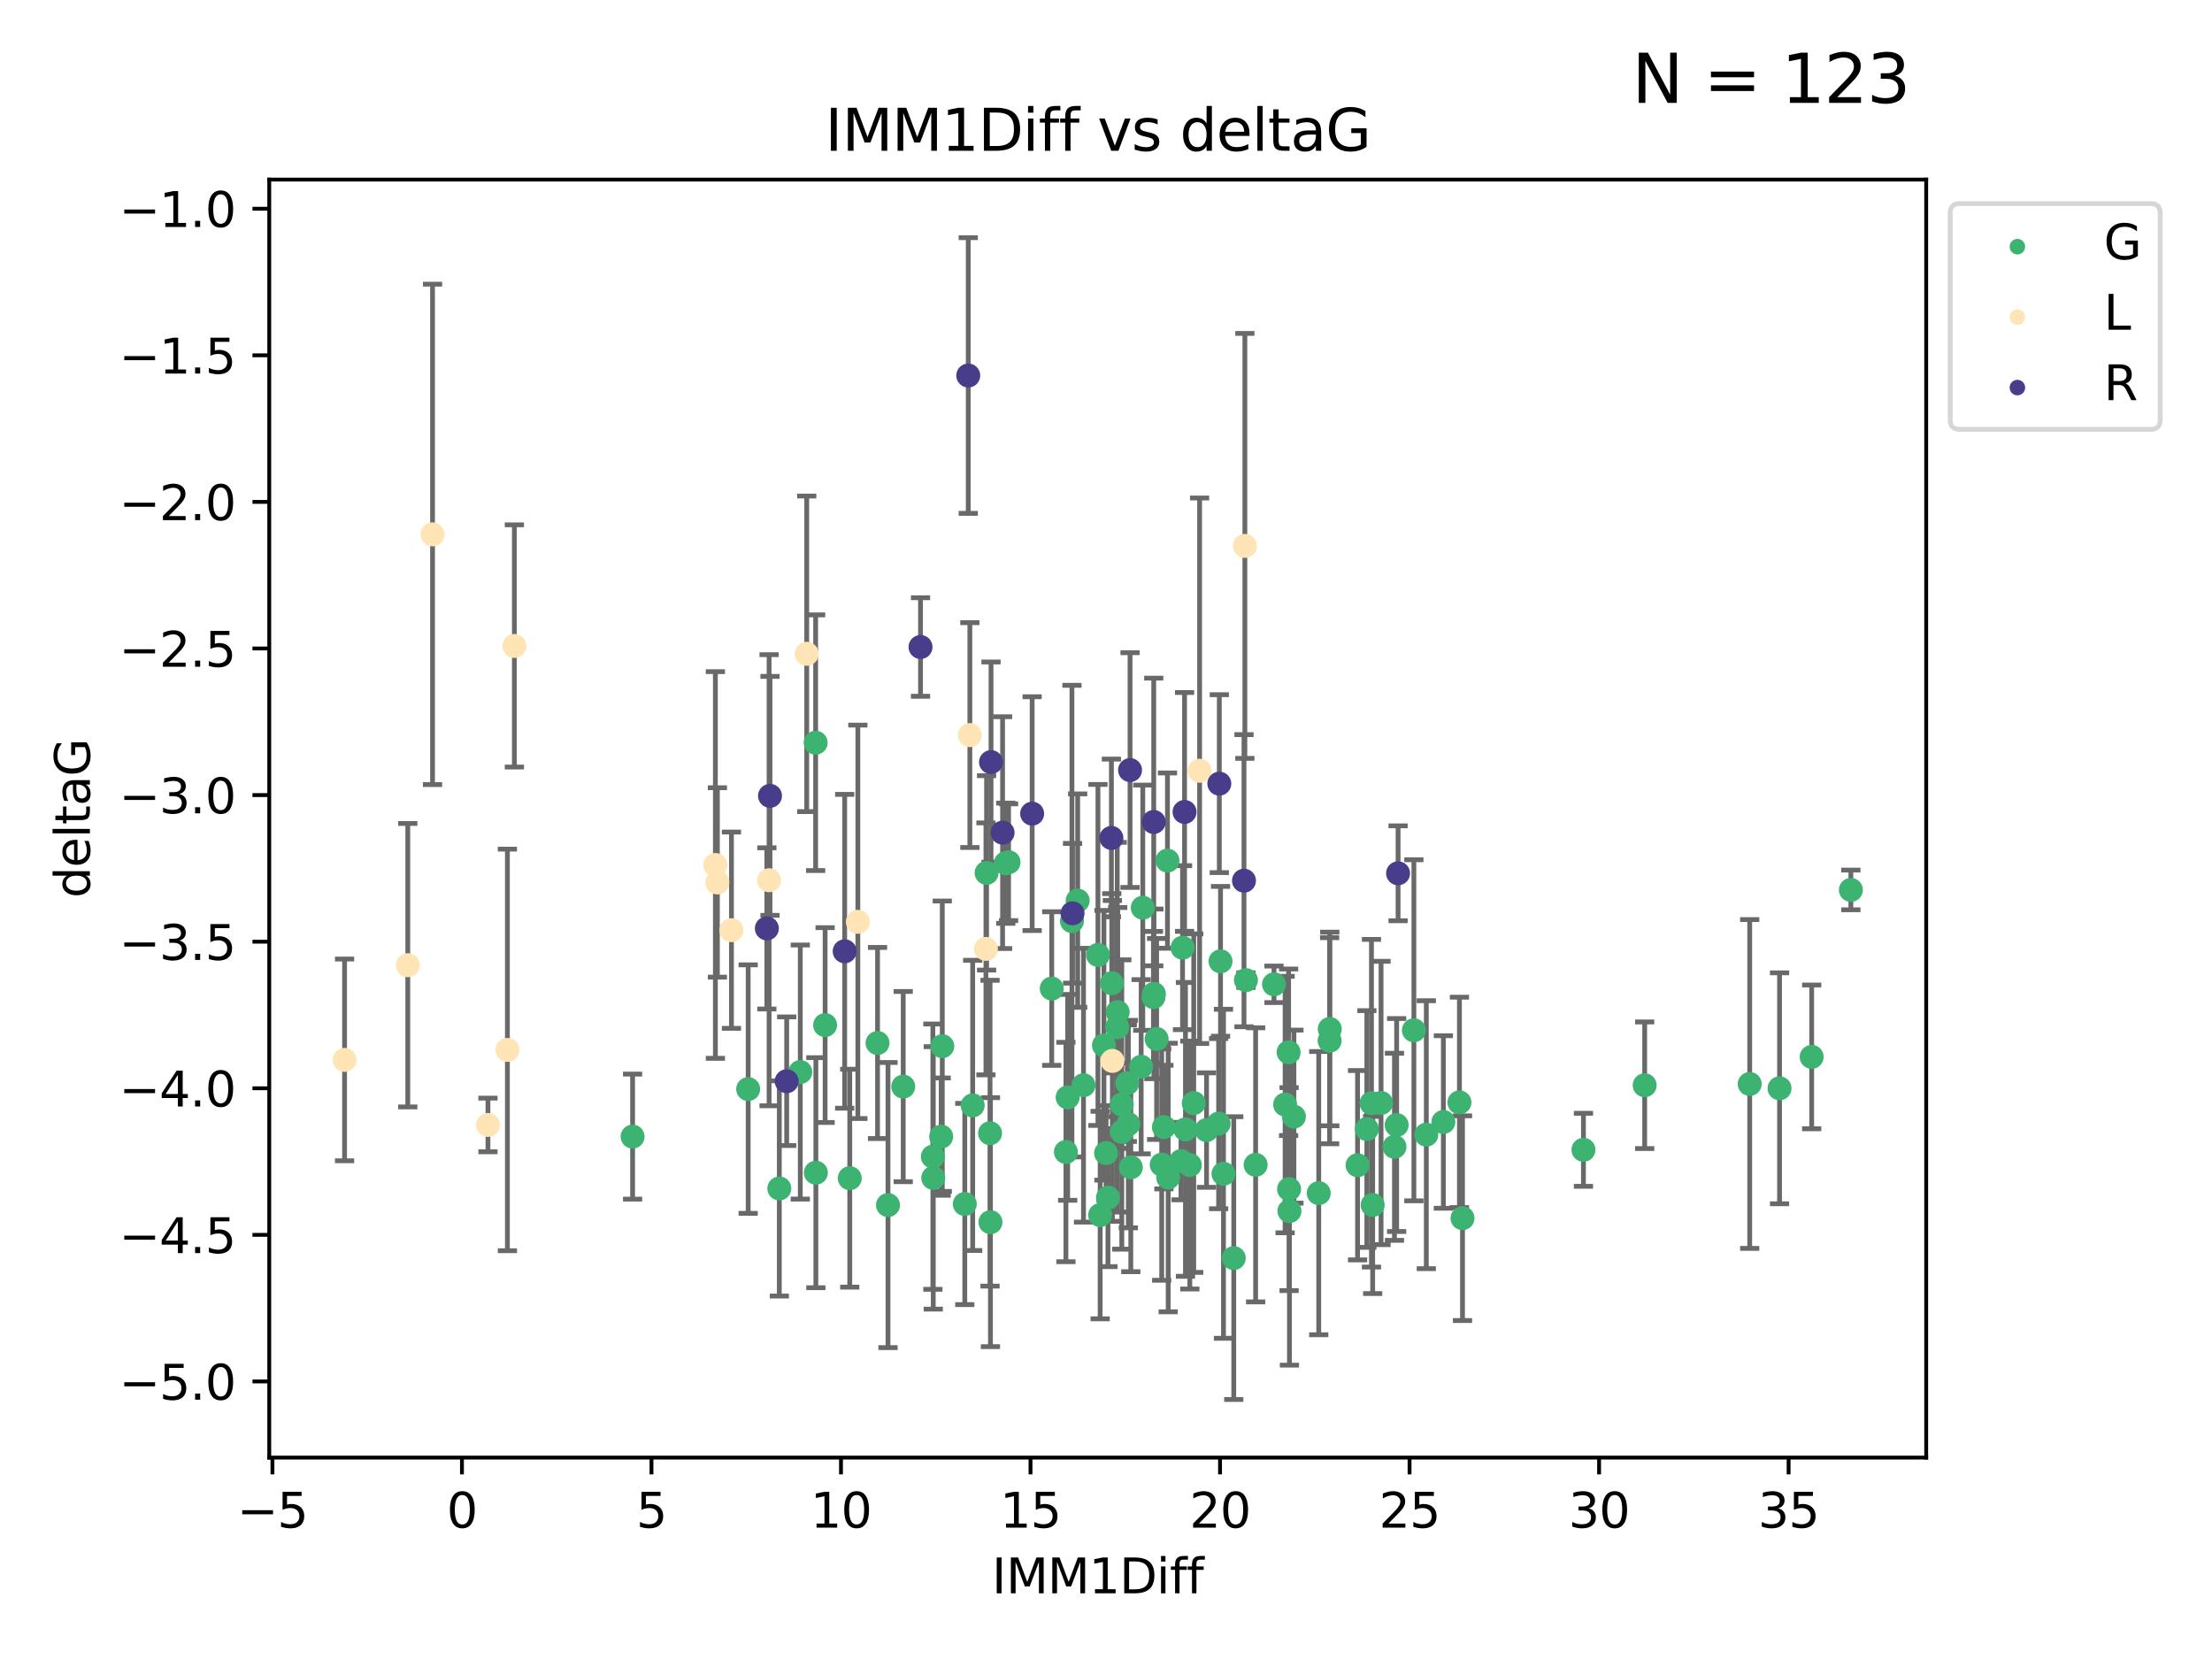 <?xml version="1.0" encoding="utf-8" standalone="no"?>
<!DOCTYPE svg PUBLIC "-//W3C//DTD SVG 1.1//EN"
  "http://www.w3.org/Graphics/SVG/1.1/DTD/svg11.dtd">
<svg xmlns:xlink="http://www.w3.org/1999/xlink" width="460.8pt" height="345.6pt" viewBox="0 0 460.8 345.6" xmlns="http://www.w3.org/2000/svg" version="1.1">
 <defs>
  <style type="text/css">*{stroke-linejoin: round; stroke-linecap: butt}</style>
 </defs>
 <g id="figure_1">
  <g id="patch_1">
   <path d="M 0 345.6 
L 460.8 345.6 
L 460.8 0 
L 0 0 
z
" style="fill: #ffffff"/>
  </g>
  <g id="axes_1">
   <g id="patch_2">
    <path d="M 56.09 303.64 
L 401.26 303.64 
L 401.26 37.411 
L 56.09 37.411 
z
" style="fill: #ffffff"/>
   </g>
   <g id="PathCollection_1">
    <defs>
     <path id="md29abf93b6" d="M 0 1.118 
C 0.297 1.118 0.581 1 0.791 0.791 
C 1 0.581 1.118 0.297 1.118 0 
C 1.118 -0.297 1 -0.581 0.791 -0.791 
C 0.581 -1 0.297 -1.118 0 -1.118 
C -0.297 -1.118 -0.581 -1 -0.791 -0.791 
C -1 -0.581 -1.118 -0.297 -1.118 0 
C -1.118 0.297 -1 0.581 -0.791 0.791 
C -0.581 1 -0.297 1.118 0 1.118 
z
" style="stroke: #3cb371"/>
    </defs>
    <g clip-path="url(#p542b342902)">
     <use xlink:href="#md29abf93b6" x="131.782" y="236.773" style="fill: #3cb371; stroke: #3cb371"/>
     <use xlink:href="#md29abf93b6" x="184.986" y="251.036" style="fill: #3cb371; stroke: #3cb371"/>
     <use xlink:href="#md29abf93b6" x="177.019" y="245.44" style="fill: #3cb371; stroke: #3cb371"/>
     <use xlink:href="#md29abf93b6" x="166.714" y="223.327" style="fill: #3cb371; stroke: #3cb371"/>
     <use xlink:href="#md29abf93b6" x="155.857" y="226.876" style="fill: #3cb371; stroke: #3cb371"/>
     <use xlink:href="#md29abf93b6" x="274.717" y="248.552" style="fill: #3cb371; stroke: #3cb371"/>
     <use xlink:href="#md29abf93b6" x="290.944" y="234.362" style="fill: #3cb371; stroke: #3cb371"/>
     <use xlink:href="#md29abf93b6" x="206.242" y="236.07" style="fill: #3cb371; stroke: #3cb371"/>
     <use xlink:href="#md29abf93b6" x="254.874" y="244.519" style="fill: #3cb371; stroke: #3cb371"/>
     <use xlink:href="#md29abf93b6" x="246.023" y="241.878" style="fill: #3cb371; stroke: #3cb371"/>
     <use xlink:href="#md29abf93b6" x="196.064" y="236.773" style="fill: #3cb371; stroke: #3cb371"/>
     <use xlink:href="#md29abf93b6" x="162.348" y="247.578" style="fill: #3cb371; stroke: #3cb371"/>
     <use xlink:href="#md29abf93b6" x="169.96" y="244.292" style="fill: #3cb371; stroke: #3cb371"/>
     <use xlink:href="#md29abf93b6" x="230.807" y="249.497" style="fill: #3cb371; stroke: #3cb371"/>
     <use xlink:href="#md29abf93b6" x="304.027" y="229.647" style="fill: #3cb371; stroke: #3cb371"/>
     <use xlink:href="#md29abf93b6" x="200.983" y="250.817" style="fill: #3cb371; stroke: #3cb371"/>
     <use xlink:href="#md29abf93b6" x="242.004" y="242.614" style="fill: #3cb371; stroke: #3cb371"/>
     <use xlink:href="#md29abf93b6" x="229.18" y="253.119" style="fill: #3cb371; stroke: #3cb371"/>
     <use xlink:href="#md29abf93b6" x="294.536" y="214.63" style="fill: #3cb371; stroke: #3cb371"/>
     <use xlink:href="#md29abf93b6" x="268.44" y="219.205" style="fill: #3cb371; stroke: #3cb371"/>
     <use xlink:href="#md29abf93b6" x="222.413" y="228.6" style="fill: #3cb371; stroke: #3cb371"/>
     <use xlink:href="#md29abf93b6" x="285.701" y="229.821" style="fill: #3cb371; stroke: #3cb371"/>
     <use xlink:href="#md29abf93b6" x="225.714" y="226.066" style="fill: #3cb371; stroke: #3cb371"/>
     <use xlink:href="#md29abf93b6" x="222.05" y="239.983" style="fill: #3cb371; stroke: #3cb371"/>
     <use xlink:href="#md29abf93b6" x="242.462" y="234.794" style="fill: #3cb371; stroke: #3cb371"/>
     <use xlink:href="#md29abf93b6" x="261.57" y="242.657" style="fill: #3cb371; stroke: #3cb371"/>
     <use xlink:href="#md29abf93b6" x="300.68" y="233.733" style="fill: #3cb371; stroke: #3cb371"/>
     <use xlink:href="#md29abf93b6" x="246.954" y="235.273" style="fill: #3cb371; stroke: #3cb371"/>
     <use xlink:href="#md29abf93b6" x="297.126" y="236.373" style="fill: #3cb371; stroke: #3cb371"/>
     <use xlink:href="#md29abf93b6" x="290.494" y="238.897" style="fill: #3cb371; stroke: #3cb371"/>
     <use xlink:href="#md29abf93b6" x="268.542" y="247.713" style="fill: #3cb371; stroke: #3cb371"/>
     <use xlink:href="#md29abf93b6" x="268.613" y="252.29" style="fill: #3cb371; stroke: #3cb371"/>
     <use xlink:href="#md29abf93b6" x="229.97" y="217.753" style="fill: #3cb371; stroke: #3cb371"/>
     <use xlink:href="#md29abf93b6" x="282.803" y="242.737" style="fill: #3cb371; stroke: #3cb371"/>
     <use xlink:href="#md29abf93b6" x="247.863" y="242.705" style="fill: #3cb371; stroke: #3cb371"/>
     <use xlink:href="#md29abf93b6" x="194.414" y="245.375" style="fill: #3cb371; stroke: #3cb371"/>
     <use xlink:href="#md29abf93b6" x="233.689" y="230.086" style="fill: #3cb371; stroke: #3cb371"/>
     <use xlink:href="#md29abf93b6" x="219.097" y="205.934" style="fill: #3cb371; stroke: #3cb371"/>
     <use xlink:href="#md29abf93b6" x="230.42" y="240.203" style="fill: #3cb371; stroke: #3cb371"/>
     <use xlink:href="#md29abf93b6" x="251.345" y="235.417" style="fill: #3cb371; stroke: #3cb371"/>
     <use xlink:href="#md29abf93b6" x="210.103" y="179.613" style="fill: #3cb371; stroke: #3cb371"/>
     <use xlink:href="#md29abf93b6" x="243.354" y="245.299" style="fill: #3cb371; stroke: #3cb371"/>
     <use xlink:href="#md29abf93b6" x="269.545" y="232.612" style="fill: #3cb371; stroke: #3cb371"/>
     <use xlink:href="#md29abf93b6" x="235.568" y="243.179" style="fill: #3cb371; stroke: #3cb371"/>
     <use xlink:href="#md29abf93b6" x="257.014" y="262.087" style="fill: #3cb371; stroke: #3cb371"/>
     <use xlink:href="#md29abf93b6" x="287.698" y="229.771" style="fill: #3cb371; stroke: #3cb371"/>
     <use xlink:href="#md29abf93b6" x="329.863" y="239.525" style="fill: #3cb371; stroke: #3cb371"/>
     <use xlink:href="#md29abf93b6" x="267.713" y="230.1" style="fill: #3cb371; stroke: #3cb371"/>
     <use xlink:href="#md29abf93b6" x="304.667" y="253.768" style="fill: #3cb371; stroke: #3cb371"/>
     <use xlink:href="#md29abf93b6" x="285.953" y="251.019" style="fill: #3cb371; stroke: #3cb371"/>
     <use xlink:href="#md29abf93b6" x="182.807" y="217.276" style="fill: #3cb371; stroke: #3cb371"/>
     <use xlink:href="#md29abf93b6" x="205.524" y="181.839" style="fill: #3cb371; stroke: #3cb371"/>
     <use xlink:href="#md29abf93b6" x="209.519" y="179.82" style="fill: #3cb371; stroke: #3cb371"/>
     <use xlink:href="#md29abf93b6" x="243.204" y="179.278" style="fill: #3cb371; stroke: #3cb371"/>
     <use xlink:href="#md29abf93b6" x="364.496" y="225.812" style="fill: #3cb371; stroke: #3cb371"/>
     <use xlink:href="#md29abf93b6" x="233.689" y="235.777" style="fill: #3cb371; stroke: #3cb371"/>
     <use xlink:href="#md29abf93b6" x="237.724" y="222.22" style="fill: #3cb371; stroke: #3cb371"/>
     <use xlink:href="#md29abf93b6" x="284.737" y="235.193" style="fill: #3cb371; stroke: #3cb371"/>
     <use xlink:href="#md29abf93b6" x="206.329" y="254.597" style="fill: #3cb371; stroke: #3cb371"/>
     <use xlink:href="#md29abf93b6" x="232.836" y="210.83" style="fill: #3cb371; stroke: #3cb371"/>
     <use xlink:href="#md29abf93b6" x="377.406" y="220.165" style="fill: #3cb371; stroke: #3cb371"/>
     <use xlink:href="#md29abf93b6" x="234.834" y="225.658" style="fill: #3cb371; stroke: #3cb371"/>
     <use xlink:href="#md29abf93b6" x="370.71" y="226.715" style="fill: #3cb371; stroke: #3cb371"/>
     <use xlink:href="#md29abf93b6" x="188.16" y="226.357" style="fill: #3cb371; stroke: #3cb371"/>
     <use xlink:href="#md29abf93b6" x="254.258" y="200.266" style="fill: #3cb371; stroke: #3cb371"/>
     <use xlink:href="#md29abf93b6" x="240.282" y="207.724" style="fill: #3cb371; stroke: #3cb371"/>
     <use xlink:href="#md29abf93b6" x="224.498" y="187.609" style="fill: #3cb371; stroke: #3cb371"/>
     <use xlink:href="#md29abf93b6" x="223.306" y="191.885" style="fill: #3cb371; stroke: #3cb371"/>
     <use xlink:href="#md29abf93b6" x="231.604" y="204.831" style="fill: #3cb371; stroke: #3cb371"/>
     <use xlink:href="#md29abf93b6" x="253.864" y="234.077" style="fill: #3cb371; stroke: #3cb371"/>
     <use xlink:href="#md29abf93b6" x="342.616" y="226.079" style="fill: #3cb371; stroke: #3cb371"/>
     <use xlink:href="#md29abf93b6" x="240.946" y="216.438" style="fill: #3cb371; stroke: #3cb371"/>
     <use xlink:href="#md29abf93b6" x="232.741" y="213.985" style="fill: #3cb371; stroke: #3cb371"/>
     <use xlink:href="#md29abf93b6" x="385.57" y="185.388" style="fill: #3cb371; stroke: #3cb371"/>
     <use xlink:href="#md29abf93b6" x="238.063" y="189.094" style="fill: #3cb371; stroke: #3cb371"/>
     <use xlink:href="#md29abf93b6" x="276.983" y="216.801" style="fill: #3cb371; stroke: #3cb371"/>
     <use xlink:href="#md29abf93b6" x="228.722" y="198.93" style="fill: #3cb371; stroke: #3cb371"/>
     <use xlink:href="#md29abf93b6" x="246.346" y="197.418" style="fill: #3cb371; stroke: #3cb371"/>
     <use xlink:href="#md29abf93b6" x="259.549" y="204.18" style="fill: #3cb371; stroke: #3cb371"/>
     <use xlink:href="#md29abf93b6" x="248.676" y="229.795" style="fill: #3cb371; stroke: #3cb371"/>
     <use xlink:href="#md29abf93b6" x="169.912" y="154.719" style="fill: #3cb371; stroke: #3cb371"/>
     <use xlink:href="#md29abf93b6" x="277.015" y="214.353" style="fill: #3cb371; stroke: #3cb371"/>
     <use xlink:href="#md29abf93b6" x="265.4" y="205.049" style="fill: #3cb371; stroke: #3cb371"/>
     <use xlink:href="#md29abf93b6" x="235.055" y="234.17" style="fill: #3cb371; stroke: #3cb371"/>
     <use xlink:href="#md29abf93b6" x="196.293" y="217.939" style="fill: #3cb371; stroke: #3cb371"/>
     <use xlink:href="#md29abf93b6" x="194.335" y="240.95" style="fill: #3cb371; stroke: #3cb371"/>
     <use xlink:href="#md29abf93b6" x="202.626" y="230.274" style="fill: #3cb371; stroke: #3cb371"/>
     <use xlink:href="#md29abf93b6" x="240.377" y="207.045" style="fill: #3cb371; stroke: #3cb371"/>
     <use xlink:href="#md29abf93b6" x="171.886" y="213.542" style="fill: #3cb371; stroke: #3cb371"/>
    </g>
   </g>
   <g id="PathCollection_2">
    <defs>
     <path id="m79ab9865c0" d="M 0 1.118 
C 0.297 1.118 0.581 1 0.791 0.791 
C 1 0.581 1.118 0.297 1.118 0 
C 1.118 -0.297 1 -0.581 0.791 -0.791 
C 0.581 -1 0.297 -1.118 0 -1.118 
C -0.297 -1.118 -0.581 -1 -0.791 -0.791 
C -1 -0.581 -1.118 -0.297 -1.118 0 
C -1.118 0.297 -1 0.581 -0.791 0.791 
C -0.581 1 -0.297 1.118 0 1.118 
z
" style="stroke: #ffe4b5"/>
    </defs>
    <g clip-path="url(#p542b342902)">
     <use xlink:href="#m79ab9865c0" x="107.154" y="134.563" style="fill: #ffe4b5; stroke: #ffe4b5"/>
     <use xlink:href="#m79ab9865c0" x="101.65" y="234.35" style="fill: #ffe4b5; stroke: #ffe4b5"/>
     <use xlink:href="#m79ab9865c0" x="71.78" y="220.797" style="fill: #ffe4b5; stroke: #ffe4b5"/>
     <use xlink:href="#m79ab9865c0" x="84.95" y="201.068" style="fill: #ffe4b5; stroke: #ffe4b5"/>
     <use xlink:href="#m79ab9865c0" x="149.446" y="183.832" style="fill: #ffe4b5; stroke: #ffe4b5"/>
     <use xlink:href="#m79ab9865c0" x="160.216" y="183.368" style="fill: #ffe4b5; stroke: #ffe4b5"/>
     <use xlink:href="#m79ab9865c0" x="205.389" y="197.667" style="fill: #ffe4b5; stroke: #ffe4b5"/>
     <use xlink:href="#m79ab9865c0" x="90.106" y="111.319" style="fill: #ffe4b5; stroke: #ffe4b5"/>
     <use xlink:href="#m79ab9865c0" x="202.041" y="153.129" style="fill: #ffe4b5; stroke: #ffe4b5"/>
     <use xlink:href="#m79ab9865c0" x="259.328" y="113.721" style="fill: #ffe4b5; stroke: #ffe4b5"/>
     <use xlink:href="#m79ab9865c0" x="249.9" y="160.561" style="fill: #ffe4b5; stroke: #ffe4b5"/>
     <use xlink:href="#m79ab9865c0" x="149.027" y="180.196" style="fill: #ffe4b5; stroke: #ffe4b5"/>
     <use xlink:href="#m79ab9865c0" x="178.708" y="192.032" style="fill: #ffe4b5; stroke: #ffe4b5"/>
     <use xlink:href="#m79ab9865c0" x="152.375" y="193.777" style="fill: #ffe4b5; stroke: #ffe4b5"/>
     <use xlink:href="#m79ab9865c0" x="105.701" y="218.721" style="fill: #ffe4b5; stroke: #ffe4b5"/>
     <use xlink:href="#m79ab9865c0" x="168.057" y="136.202" style="fill: #ffe4b5; stroke: #ffe4b5"/>
     <use xlink:href="#m79ab9865c0" x="231.731" y="221.003" style="fill: #ffe4b5; stroke: #ffe4b5"/>
    </g>
   </g>
   <g id="PathCollection_3">
    <defs>
     <path id="m960f5fc5bd" d="M 0 1.118 
C 0.297 1.118 0.581 1 0.791 0.791 
C 1 0.581 1.118 0.297 1.118 0 
C 1.118 -0.297 1 -0.581 0.791 -0.791 
C 0.581 -1 0.297 -1.118 0 -1.118 
C -0.297 -1.118 -0.581 -1 -0.791 -0.791 
C -1 -0.581 -1.118 -0.297 -1.118 0 
C -1.118 0.297 -1 0.581 -0.791 0.791 
C -0.581 1 -0.297 1.118 0 1.118 
z
" style="stroke: #483d8b"/>
    </defs>
    <g clip-path="url(#p542b342902)">
     <use xlink:href="#m960f5fc5bd" x="246.765" y="169.141" style="fill: #483d8b; stroke: #483d8b"/>
     <use xlink:href="#m960f5fc5bd" x="259.146" y="183.461" style="fill: #483d8b; stroke: #483d8b"/>
     <use xlink:href="#m960f5fc5bd" x="235.41" y="160.419" style="fill: #483d8b; stroke: #483d8b"/>
     <use xlink:href="#m960f5fc5bd" x="175.961" y="198.171" style="fill: #483d8b; stroke: #483d8b"/>
     <use xlink:href="#m960f5fc5bd" x="291.244" y="181.925" style="fill: #483d8b; stroke: #483d8b"/>
     <use xlink:href="#m960f5fc5bd" x="191.761" y="134.784" style="fill: #483d8b; stroke: #483d8b"/>
     <use xlink:href="#m960f5fc5bd" x="201.702" y="78.228" style="fill: #483d8b; stroke: #483d8b"/>
     <use xlink:href="#m960f5fc5bd" x="159.75" y="193.404" style="fill: #483d8b; stroke: #483d8b"/>
     <use xlink:href="#m960f5fc5bd" x="160.405" y="165.792" style="fill: #483d8b; stroke: #483d8b"/>
     <use xlink:href="#m960f5fc5bd" x="215.015" y="169.496" style="fill: #483d8b; stroke: #483d8b"/>
     <use xlink:href="#m960f5fc5bd" x="206.447" y="158.754" style="fill: #483d8b; stroke: #483d8b"/>
     <use xlink:href="#m960f5fc5bd" x="231.525" y="174.559" style="fill: #483d8b; stroke: #483d8b"/>
     <use xlink:href="#m960f5fc5bd" x="208.856" y="173.453" style="fill: #483d8b; stroke: #483d8b"/>
     <use xlink:href="#m960f5fc5bd" x="163.88" y="225.238" style="fill: #483d8b; stroke: #483d8b"/>
     <use xlink:href="#m960f5fc5bd" x="223.432" y="190.256" style="fill: #483d8b; stroke: #483d8b"/>
     <use xlink:href="#m960f5fc5bd" x="254.006" y="163.249" style="fill: #483d8b; stroke: #483d8b"/>
     <use xlink:href="#m960f5fc5bd" x="240.345" y="171.234" style="fill: #483d8b; stroke: #483d8b"/>
    </g>
   </g>
   <g id="matplotlib.axis_1">
    <g id="xtick_1">
     <g id="line2d_1">
      <defs>
       <path id="m5361092456" d="M 0 0 
L 0 3.5 
" style="stroke: #000000; stroke-width: 0.8"/>
      </defs>
      <g>
       <use xlink:href="#m5361092456" x="56.753" y="303.64" style="stroke: #000000; stroke-width: 0.8"/>
      </g>
     </g>
     <g id="text_1">
      <!-- −5 -->
      <g transform="translate(49.382 318.238)scale(0.1 -0.1)">
       <defs>
        <path id="DejaVuSans-2212" d="M 678 2272 
L 4684 2272 
L 4684 1741 
L 678 1741 
L 678 2272 
z
" transform="scale(0.016)"/>
        <path id="DejaVuSans-35" d="M 691 4666 
L 3169 4666 
L 3169 4134 
L 1269 4134 
L 1269 2991 
Q 1406 3038 1543 3061 
Q 1681 3084 1819 3084 
Q 2600 3084 3056 2656 
Q 3513 2228 3513 1497 
Q 3513 744 3044 326 
Q 2575 -91 1722 -91 
Q 1428 -91 1123 -41 
Q 819 9 494 109 
L 494 744 
Q 775 591 1075 516 
Q 1375 441 1709 441 
Q 2250 441 2565 725 
Q 2881 1009 2881 1497 
Q 2881 1984 2565 2268 
Q 2250 2553 1709 2553 
Q 1456 2553 1204 2497 
Q 953 2441 691 2322 
L 691 4666 
z
" transform="scale(0.016)"/>
       </defs>
       <use xlink:href="#DejaVuSans-2212"/>
       <use xlink:href="#DejaVuSans-35" x="83.789"/>
      </g>
     </g>
    </g>
    <g id="xtick_2">
     <g id="line2d_2">
      <g>
       <use xlink:href="#m5361092456" x="96.234" y="303.64" style="stroke: #000000; stroke-width: 0.8"/>
      </g>
     </g>
     <g id="text_2">
      <!-- 0 -->
      <g transform="translate(93.053 318.238)scale(0.1 -0.1)">
       <defs>
        <path id="DejaVuSans-30" d="M 2034 4250 
Q 1547 4250 1301 3770 
Q 1056 3291 1056 2328 
Q 1056 1369 1301 889 
Q 1547 409 2034 409 
Q 2525 409 2770 889 
Q 3016 1369 3016 2328 
Q 3016 3291 2770 3770 
Q 2525 4250 2034 4250 
z
M 2034 4750 
Q 2819 4750 3233 4129 
Q 3647 3509 3647 2328 
Q 3647 1150 3233 529 
Q 2819 -91 2034 -91 
Q 1250 -91 836 529 
Q 422 1150 422 2328 
Q 422 3509 836 4129 
Q 1250 4750 2034 4750 
z
" transform="scale(0.016)"/>
       </defs>
       <use xlink:href="#DejaVuSans-30"/>
      </g>
     </g>
    </g>
    <g id="xtick_3">
     <g id="line2d_3">
      <g>
       <use xlink:href="#m5361092456" x="135.714" y="303.64" style="stroke: #000000; stroke-width: 0.8"/>
      </g>
     </g>
     <g id="text_3">
      <!-- 5 -->
      <g transform="translate(132.533 318.238)scale(0.1 -0.1)">
       <use xlink:href="#DejaVuSans-35"/>
      </g>
     </g>
    </g>
    <g id="xtick_4">
     <g id="line2d_4">
      <g>
       <use xlink:href="#m5361092456" x="175.195" y="303.64" style="stroke: #000000; stroke-width: 0.8"/>
      </g>
     </g>
     <g id="text_4">
      <!-- 10 -->
      <g transform="translate(168.832 318.238)scale(0.1 -0.1)">
       <defs>
        <path id="DejaVuSans-31" d="M 794 531 
L 1825 531 
L 1825 4091 
L 703 3866 
L 703 4441 
L 1819 4666 
L 2450 4666 
L 2450 531 
L 3481 531 
L 3481 0 
L 794 0 
L 794 531 
z
" transform="scale(0.016)"/>
       </defs>
       <use xlink:href="#DejaVuSans-31"/>
       <use xlink:href="#DejaVuSans-30" x="63.623"/>
      </g>
     </g>
    </g>
    <g id="xtick_5">
     <g id="line2d_5">
      <g>
       <use xlink:href="#m5361092456" x="214.675" y="303.64" style="stroke: #000000; stroke-width: 0.8"/>
      </g>
     </g>
     <g id="text_5">
      <!-- 15 -->
      <g transform="translate(208.313 318.238)scale(0.1 -0.1)">
       <use xlink:href="#DejaVuSans-31"/>
       <use xlink:href="#DejaVuSans-35" x="63.623"/>
      </g>
     </g>
    </g>
    <g id="xtick_6">
     <g id="line2d_6">
      <g>
       <use xlink:href="#m5361092456" x="254.156" y="303.64" style="stroke: #000000; stroke-width: 0.8"/>
      </g>
     </g>
     <g id="text_6">
      <!-- 20 -->
      <g transform="translate(247.793 318.238)scale(0.1 -0.1)">
       <defs>
        <path id="DejaVuSans-32" d="M 1228 531 
L 3431 531 
L 3431 0 
L 469 0 
L 469 531 
Q 828 903 1448 1529 
Q 2069 2156 2228 2338 
Q 2531 2678 2651 2914 
Q 2772 3150 2772 3378 
Q 2772 3750 2511 3984 
Q 2250 4219 1831 4219 
Q 1534 4219 1204 4116 
Q 875 4013 500 3803 
L 500 4441 
Q 881 4594 1212 4672 
Q 1544 4750 1819 4750 
Q 2544 4750 2975 4387 
Q 3406 4025 3406 3419 
Q 3406 3131 3298 2873 
Q 3191 2616 2906 2266 
Q 2828 2175 2409 1742 
Q 1991 1309 1228 531 
z
" transform="scale(0.016)"/>
       </defs>
       <use xlink:href="#DejaVuSans-32"/>
       <use xlink:href="#DejaVuSans-30" x="63.623"/>
      </g>
     </g>
    </g>
    <g id="xtick_7">
     <g id="line2d_7">
      <g>
       <use xlink:href="#m5361092456" x="293.636" y="303.64" style="stroke: #000000; stroke-width: 0.8"/>
      </g>
     </g>
     <g id="text_7">
      <!-- 25 -->
      <g transform="translate(287.274 318.238)scale(0.1 -0.1)">
       <use xlink:href="#DejaVuSans-32"/>
       <use xlink:href="#DejaVuSans-35" x="63.623"/>
      </g>
     </g>
    </g>
    <g id="xtick_8">
     <g id="line2d_8">
      <g>
       <use xlink:href="#m5361092456" x="333.117" y="303.64" style="stroke: #000000; stroke-width: 0.8"/>
      </g>
     </g>
     <g id="text_8">
      <!-- 30 -->
      <g transform="translate(326.754 318.238)scale(0.1 -0.1)">
       <defs>
        <path id="DejaVuSans-33" d="M 2597 2516 
Q 3050 2419 3304 2112 
Q 3559 1806 3559 1356 
Q 3559 666 3084 287 
Q 2609 -91 1734 -91 
Q 1441 -91 1130 -33 
Q 819 25 488 141 
L 488 750 
Q 750 597 1062 519 
Q 1375 441 1716 441 
Q 2309 441 2620 675 
Q 2931 909 2931 1356 
Q 2931 1769 2642 2001 
Q 2353 2234 1838 2234 
L 1294 2234 
L 1294 2753 
L 1863 2753 
Q 2328 2753 2575 2939 
Q 2822 3125 2822 3475 
Q 2822 3834 2567 4026 
Q 2313 4219 1838 4219 
Q 1578 4219 1281 4162 
Q 984 4106 628 3988 
L 628 4550 
Q 988 4650 1302 4700 
Q 1616 4750 1894 4750 
Q 2613 4750 3031 4423 
Q 3450 4097 3450 3541 
Q 3450 3153 3228 2886 
Q 3006 2619 2597 2516 
z
" transform="scale(0.016)"/>
       </defs>
       <use xlink:href="#DejaVuSans-33"/>
       <use xlink:href="#DejaVuSans-30" x="63.623"/>
      </g>
     </g>
    </g>
    <g id="xtick_9">
     <g id="line2d_9">
      <g>
       <use xlink:href="#m5361092456" x="372.597" y="303.64" style="stroke: #000000; stroke-width: 0.8"/>
      </g>
     </g>
     <g id="text_9">
      <!-- 35 -->
      <g transform="translate(366.235 318.238)scale(0.1 -0.1)">
       <use xlink:href="#DejaVuSans-33"/>
       <use xlink:href="#DejaVuSans-35" x="63.623"/>
      </g>
     </g>
    </g>
    <g id="text_10">
     <!-- IMM1Diff -->
     <g transform="translate(206.631 331.917)scale(0.1 -0.1)">
      <defs>
       <path id="DejaVuSans-49" d="M 628 4666 
L 1259 4666 
L 1259 0 
L 628 0 
L 628 4666 
z
" transform="scale(0.016)"/>
       <path id="DejaVuSans-4d" d="M 628 4666 
L 1569 4666 
L 2759 1491 
L 3956 4666 
L 4897 4666 
L 4897 0 
L 4281 0 
L 4281 4097 
L 3078 897 
L 2444 897 
L 1241 4097 
L 1241 0 
L 628 0 
L 628 4666 
z
" transform="scale(0.016)"/>
       <path id="DejaVuSans-44" d="M 1259 4147 
L 1259 519 
L 2022 519 
Q 2988 519 3436 956 
Q 3884 1394 3884 2338 
Q 3884 3275 3436 3711 
Q 2988 4147 2022 4147 
L 1259 4147 
z
M 628 4666 
L 1925 4666 
Q 3281 4666 3915 4102 
Q 4550 3538 4550 2338 
Q 4550 1131 3912 565 
Q 3275 0 1925 0 
L 628 0 
L 628 4666 
z
" transform="scale(0.016)"/>
       <path id="DejaVuSans-69" d="M 603 3500 
L 1178 3500 
L 1178 0 
L 603 0 
L 603 3500 
z
M 603 4863 
L 1178 4863 
L 1178 4134 
L 603 4134 
L 603 4863 
z
" transform="scale(0.016)"/>
       <path id="DejaVuSans-66" d="M 2375 4863 
L 2375 4384 
L 1825 4384 
Q 1516 4384 1395 4259 
Q 1275 4134 1275 3809 
L 1275 3500 
L 2222 3500 
L 2222 3053 
L 1275 3053 
L 1275 0 
L 697 0 
L 697 3053 
L 147 3053 
L 147 3500 
L 697 3500 
L 697 3744 
Q 697 4328 969 4595 
Q 1241 4863 1831 4863 
L 2375 4863 
z
" transform="scale(0.016)"/>
      </defs>
      <use xlink:href="#DejaVuSans-49"/>
      <use xlink:href="#DejaVuSans-4d" x="29.492"/>
      <use xlink:href="#DejaVuSans-4d" x="115.771"/>
      <use xlink:href="#DejaVuSans-31" x="202.051"/>
      <use xlink:href="#DejaVuSans-44" x="265.674"/>
      <use xlink:href="#DejaVuSans-69" x="342.676"/>
      <use xlink:href="#DejaVuSans-66" x="370.459"/>
      <use xlink:href="#DejaVuSans-66" x="405.664"/>
     </g>
    </g>
   </g>
   <g id="matplotlib.axis_2">
    <g id="ytick_1">
     <g id="line2d_10">
      <defs>
       <path id="m747b72db82" d="M 0 0 
L -3.5 0 
" style="stroke: #000000; stroke-width: 0.8"/>
      </defs>
      <g>
       <use xlink:href="#m747b72db82" x="56.09" y="287.78" style="stroke: #000000; stroke-width: 0.8"/>
      </g>
     </g>
     <g id="text_11">
      <!-- −5.0 -->
      <g transform="translate(24.807 291.579)scale(0.1 -0.1)">
       <defs>
        <path id="DejaVuSans-2e" d="M 684 794 
L 1344 794 
L 1344 0 
L 684 0 
L 684 794 
z
" transform="scale(0.016)"/>
       </defs>
       <use xlink:href="#DejaVuSans-2212"/>
       <use xlink:href="#DejaVuSans-35" x="83.789"/>
       <use xlink:href="#DejaVuSans-2e" x="147.412"/>
       <use xlink:href="#DejaVuSans-30" x="179.199"/>
      </g>
     </g>
    </g>
    <g id="ytick_2">
     <g id="line2d_11">
      <g>
       <use xlink:href="#m747b72db82" x="56.09" y="257.242" style="stroke: #000000; stroke-width: 0.8"/>
      </g>
     </g>
     <g id="text_12">
      <!-- −4.5 -->
      <g transform="translate(24.807 261.042)scale(0.1 -0.1)">
       <defs>
        <path id="DejaVuSans-34" d="M 2419 4116 
L 825 1625 
L 2419 1625 
L 2419 4116 
z
M 2253 4666 
L 3047 4666 
L 3047 1625 
L 3713 1625 
L 3713 1100 
L 3047 1100 
L 3047 0 
L 2419 0 
L 2419 1100 
L 313 1100 
L 313 1709 
L 2253 4666 
z
" transform="scale(0.016)"/>
       </defs>
       <use xlink:href="#DejaVuSans-2212"/>
       <use xlink:href="#DejaVuSans-34" x="83.789"/>
       <use xlink:href="#DejaVuSans-2e" x="147.412"/>
       <use xlink:href="#DejaVuSans-35" x="179.199"/>
      </g>
     </g>
    </g>
    <g id="ytick_3">
     <g id="line2d_12">
      <g>
       <use xlink:href="#m747b72db82" x="56.09" y="226.705" style="stroke: #000000; stroke-width: 0.8"/>
      </g>
     </g>
     <g id="text_13">
      <!-- −4.0 -->
      <g transform="translate(24.807 230.504)scale(0.1 -0.1)">
       <use xlink:href="#DejaVuSans-2212"/>
       <use xlink:href="#DejaVuSans-34" x="83.789"/>
       <use xlink:href="#DejaVuSans-2e" x="147.412"/>
       <use xlink:href="#DejaVuSans-30" x="179.199"/>
      </g>
     </g>
    </g>
    <g id="ytick_4">
     <g id="line2d_13">
      <g>
       <use xlink:href="#m747b72db82" x="56.09" y="196.168" style="stroke: #000000; stroke-width: 0.8"/>
      </g>
     </g>
     <g id="text_14">
      <!-- −3.5 -->
      <g transform="translate(24.807 199.967)scale(0.1 -0.1)">
       <use xlink:href="#DejaVuSans-2212"/>
       <use xlink:href="#DejaVuSans-33" x="83.789"/>
       <use xlink:href="#DejaVuSans-2e" x="147.412"/>
       <use xlink:href="#DejaVuSans-35" x="179.199"/>
      </g>
     </g>
    </g>
    <g id="ytick_5">
     <g id="line2d_14">
      <g>
       <use xlink:href="#m747b72db82" x="56.09" y="165.63" style="stroke: #000000; stroke-width: 0.8"/>
      </g>
     </g>
     <g id="text_15">
      <!-- −3.0 -->
      <g transform="translate(24.807 169.43)scale(0.1 -0.1)">
       <use xlink:href="#DejaVuSans-2212"/>
       <use xlink:href="#DejaVuSans-33" x="83.789"/>
       <use xlink:href="#DejaVuSans-2e" x="147.412"/>
       <use xlink:href="#DejaVuSans-30" x="179.199"/>
      </g>
     </g>
    </g>
    <g id="ytick_6">
     <g id="line2d_15">
      <g>
       <use xlink:href="#m747b72db82" x="56.09" y="135.093" style="stroke: #000000; stroke-width: 0.8"/>
      </g>
     </g>
     <g id="text_16">
      <!-- −2.5 -->
      <g transform="translate(24.807 138.892)scale(0.1 -0.1)">
       <use xlink:href="#DejaVuSans-2212"/>
       <use xlink:href="#DejaVuSans-32" x="83.789"/>
       <use xlink:href="#DejaVuSans-2e" x="147.412"/>
       <use xlink:href="#DejaVuSans-35" x="179.199"/>
      </g>
     </g>
    </g>
    <g id="ytick_7">
     <g id="line2d_16">
      <g>
       <use xlink:href="#m747b72db82" x="56.09" y="104.556" style="stroke: #000000; stroke-width: 0.8"/>
      </g>
     </g>
     <g id="text_17">
      <!-- −2.0 -->
      <g transform="translate(24.807 108.355)scale(0.1 -0.1)">
       <use xlink:href="#DejaVuSans-2212"/>
       <use xlink:href="#DejaVuSans-32" x="83.789"/>
       <use xlink:href="#DejaVuSans-2e" x="147.412"/>
       <use xlink:href="#DejaVuSans-30" x="179.199"/>
      </g>
     </g>
    </g>
    <g id="ytick_8">
     <g id="line2d_17">
      <g>
       <use xlink:href="#m747b72db82" x="56.09" y="74.018" style="stroke: #000000; stroke-width: 0.8"/>
      </g>
     </g>
     <g id="text_18">
      <!-- −1.5 -->
      <g transform="translate(24.807 77.818)scale(0.1 -0.1)">
       <use xlink:href="#DejaVuSans-2212"/>
       <use xlink:href="#DejaVuSans-31" x="83.789"/>
       <use xlink:href="#DejaVuSans-2e" x="147.412"/>
       <use xlink:href="#DejaVuSans-35" x="179.199"/>
      </g>
     </g>
    </g>
    <g id="ytick_9">
     <g id="line2d_18">
      <g>
       <use xlink:href="#m747b72db82" x="56.09" y="43.481" style="stroke: #000000; stroke-width: 0.8"/>
      </g>
     </g>
     <g id="text_19">
      <!-- −1.0 -->
      <g transform="translate(24.807 47.28)scale(0.1 -0.1)">
       <use xlink:href="#DejaVuSans-2212"/>
       <use xlink:href="#DejaVuSans-31" x="83.789"/>
       <use xlink:href="#DejaVuSans-2e" x="147.412"/>
       <use xlink:href="#DejaVuSans-30" x="179.199"/>
      </g>
     </g>
    </g>
    <g id="text_20">
     <!-- deltaG -->
     <g transform="translate(18.727 187.064)rotate(-90)scale(0.1 -0.1)">
      <defs>
       <path id="DejaVuSans-64" d="M 2906 2969 
L 2906 4863 
L 3481 4863 
L 3481 0 
L 2906 0 
L 2906 525 
Q 2725 213 2448 61 
Q 2172 -91 1784 -91 
Q 1150 -91 751 415 
Q 353 922 353 1747 
Q 353 2572 751 3078 
Q 1150 3584 1784 3584 
Q 2172 3584 2448 3432 
Q 2725 3281 2906 2969 
z
M 947 1747 
Q 947 1113 1208 752 
Q 1469 391 1925 391 
Q 2381 391 2643 752 
Q 2906 1113 2906 1747 
Q 2906 2381 2643 2742 
Q 2381 3103 1925 3103 
Q 1469 3103 1208 2742 
Q 947 2381 947 1747 
z
" transform="scale(0.016)"/>
       <path id="DejaVuSans-65" d="M 3597 1894 
L 3597 1613 
L 953 1613 
Q 991 1019 1311 708 
Q 1631 397 2203 397 
Q 2534 397 2845 478 
Q 3156 559 3463 722 
L 3463 178 
Q 3153 47 2828 -22 
Q 2503 -91 2169 -91 
Q 1331 -91 842 396 
Q 353 884 353 1716 
Q 353 2575 817 3079 
Q 1281 3584 2069 3584 
Q 2775 3584 3186 3129 
Q 3597 2675 3597 1894 
z
M 3022 2063 
Q 3016 2534 2758 2815 
Q 2500 3097 2075 3097 
Q 1594 3097 1305 2825 
Q 1016 2553 972 2059 
L 3022 2063 
z
" transform="scale(0.016)"/>
       <path id="DejaVuSans-6c" d="M 603 4863 
L 1178 4863 
L 1178 0 
L 603 0 
L 603 4863 
z
" transform="scale(0.016)"/>
       <path id="DejaVuSans-74" d="M 1172 4494 
L 1172 3500 
L 2356 3500 
L 2356 3053 
L 1172 3053 
L 1172 1153 
Q 1172 725 1289 603 
Q 1406 481 1766 481 
L 2356 481 
L 2356 0 
L 1766 0 
Q 1100 0 847 248 
Q 594 497 594 1153 
L 594 3053 
L 172 3053 
L 172 3500 
L 594 3500 
L 594 4494 
L 1172 4494 
z
" transform="scale(0.016)"/>
       <path id="DejaVuSans-61" d="M 2194 1759 
Q 1497 1759 1228 1600 
Q 959 1441 959 1056 
Q 959 750 1161 570 
Q 1363 391 1709 391 
Q 2188 391 2477 730 
Q 2766 1069 2766 1631 
L 2766 1759 
L 2194 1759 
z
M 3341 1997 
L 3341 0 
L 2766 0 
L 2766 531 
Q 2569 213 2275 61 
Q 1981 -91 1556 -91 
Q 1019 -91 701 211 
Q 384 513 384 1019 
Q 384 1609 779 1909 
Q 1175 2209 1959 2209 
L 2766 2209 
L 2766 2266 
Q 2766 2663 2505 2880 
Q 2244 3097 1772 3097 
Q 1472 3097 1187 3025 
Q 903 2953 641 2809 
L 641 3341 
Q 956 3463 1253 3523 
Q 1550 3584 1831 3584 
Q 2591 3584 2966 3190 
Q 3341 2797 3341 1997 
z
" transform="scale(0.016)"/>
       <path id="DejaVuSans-47" d="M 3809 666 
L 3809 1919 
L 2778 1919 
L 2778 2438 
L 4434 2438 
L 4434 434 
Q 4069 175 3628 42 
Q 3188 -91 2688 -91 
Q 1594 -91 976 548 
Q 359 1188 359 2328 
Q 359 3472 976 4111 
Q 1594 4750 2688 4750 
Q 3144 4750 3555 4637 
Q 3966 4525 4313 4306 
L 4313 3634 
Q 3963 3931 3569 4081 
Q 3175 4231 2741 4231 
Q 1884 4231 1454 3753 
Q 1025 3275 1025 2328 
Q 1025 1384 1454 906 
Q 1884 428 2741 428 
Q 3075 428 3337 486 
Q 3600 544 3809 666 
z
" transform="scale(0.016)"/>
      </defs>
      <use xlink:href="#DejaVuSans-64"/>
      <use xlink:href="#DejaVuSans-65" x="63.477"/>
      <use xlink:href="#DejaVuSans-6c" x="125"/>
      <use xlink:href="#DejaVuSans-74" x="152.783"/>
      <use xlink:href="#DejaVuSans-61" x="191.992"/>
      <use xlink:href="#DejaVuSans-47" x="253.271"/>
     </g>
    </g>
   </g>
   <g id="LineCollection_1">
    <path d="M 131.782 249.795 
L 131.782 223.751 
" clip-path="url(#p542b342902)" style="fill: none; stroke: #696969"/>
    <path d="M 184.986 280.732 
L 184.986 221.34 
" clip-path="url(#p542b342902)" style="fill: none; stroke: #696969"/>
    <path d="M 177.019 268.138 
L 177.019 222.741 
" clip-path="url(#p542b342902)" style="fill: none; stroke: #696969"/>
    <path d="M 166.714 249.791 
L 166.714 196.864 
" clip-path="url(#p542b342902)" style="fill: none; stroke: #696969"/>
    <path d="M 155.857 252.755 
L 155.857 200.996 
" clip-path="url(#p542b342902)" style="fill: none; stroke: #696969"/>
    <path d="M 274.717 278.054 
L 274.717 219.05 
" clip-path="url(#p542b342902)" style="fill: none; stroke: #696969"/>
    <path d="M 290.944 256.545 
L 290.944 212.179 
" clip-path="url(#p542b342902)" style="fill: none; stroke: #696969"/>
    <path d="M 206.242 267.925 
L 206.242 204.215 
" clip-path="url(#p542b342902)" style="fill: none; stroke: #696969"/>
    <path d="M 254.874 278.789 
L 254.874 210.249 
" clip-path="url(#p542b342902)" style="fill: none; stroke: #696969"/>
    <path d="M 246.023 249.938 
L 246.023 233.817 
" clip-path="url(#p542b342902)" style="fill: none; stroke: #696969"/>
    <path d="M 196.064 248.992 
L 196.064 224.554 
" clip-path="url(#p542b342902)" style="fill: none; stroke: #696969"/>
    <path d="M 162.348 269.993 
L 162.348 225.163 
" clip-path="url(#p542b342902)" style="fill: none; stroke: #696969"/>
    <path d="M 169.96 268.251 
L 169.96 220.332 
" clip-path="url(#p542b342902)" style="fill: none; stroke: #696969"/>
    <path d="M 230.807 263.862 
L 230.807 235.131 
" clip-path="url(#p542b342902)" style="fill: none; stroke: #696969"/>
    <path d="M 304.027 251.56 
L 304.027 207.734 
" clip-path="url(#p542b342902)" style="fill: none; stroke: #696969"/>
    <path d="M 200.983 271.775 
L 200.983 229.858 
" clip-path="url(#p542b342902)" style="fill: none; stroke: #696969"/>
    <path d="M 242.004 266.709 
L 242.004 218.518 
" clip-path="url(#p542b342902)" style="fill: none; stroke: #696969"/>
    <path d="M 229.18 274.733 
L 229.18 231.505 
" clip-path="url(#p542b342902)" style="fill: none; stroke: #696969"/>
    <path d="M 294.536 250.154 
L 294.536 179.106 
" clip-path="url(#p542b342902)" style="fill: none; stroke: #696969"/>
    <path d="M 268.44 236.552 
L 268.44 201.859 
" clip-path="url(#p542b342902)" style="fill: none; stroke: #696969"/>
    <path d="M 222.413 250.04 
L 222.413 207.16 
" clip-path="url(#p542b342902)" style="fill: none; stroke: #696969"/>
    <path d="M 285.701 263.953 
L 285.701 195.689 
" clip-path="url(#p542b342902)" style="fill: none; stroke: #696969"/>
    <path d="M 225.714 254.589 
L 225.714 197.544 
" clip-path="url(#p542b342902)" style="fill: none; stroke: #696969"/>
    <path d="M 222.05 262.83 
L 222.05 217.137 
" clip-path="url(#p542b342902)" style="fill: none; stroke: #696969"/>
    <path d="M 242.462 247.672 
L 242.462 221.916 
" clip-path="url(#p542b342902)" style="fill: none; stroke: #696969"/>
    <path d="M 261.57 271.207 
L 261.57 214.107 
" clip-path="url(#p542b342902)" style="fill: none; stroke: #696969"/>
    <path d="M 300.68 251.705 
L 300.68 215.761 
" clip-path="url(#p542b342902)" style="fill: none; stroke: #696969"/>
    <path d="M 246.954 265.875 
L 246.954 204.67 
" clip-path="url(#p542b342902)" style="fill: none; stroke: #696969"/>
    <path d="M 297.126 264.28 
L 297.126 208.467 
" clip-path="url(#p542b342902)" style="fill: none; stroke: #696969"/>
    <path d="M 290.494 258.383 
L 290.494 219.411 
" clip-path="url(#p542b342902)" style="fill: none; stroke: #696969"/>
    <path d="M 268.542 268.855 
L 268.542 226.571 
" clip-path="url(#p542b342902)" style="fill: none; stroke: #696969"/>
    <path d="M 268.613 284.384 
L 268.613 220.195 
" clip-path="url(#p542b342902)" style="fill: none; stroke: #696969"/>
    <path d="M 229.97 245.843 
L 229.97 189.663 
" clip-path="url(#p542b342902)" style="fill: none; stroke: #696969"/>
    <path d="M 282.803 262.461 
L 282.803 223.014 
" clip-path="url(#p542b342902)" style="fill: none; stroke: #696969"/>
    <path d="M 247.863 268.526 
L 247.863 216.883 
" clip-path="url(#p542b342902)" style="fill: none; stroke: #696969"/>
    <path d="M 194.414 272.714 
L 194.414 218.037 
" clip-path="url(#p542b342902)" style="fill: none; stroke: #696969"/>
    <path d="M 233.689 260.224 
L 233.689 199.948 
" clip-path="url(#p542b342902)" style="fill: none; stroke: #696969"/>
    <path d="M 219.097 221.934 
L 219.097 189.935 
" clip-path="url(#p542b342902)" style="fill: none; stroke: #696969"/>
    <path d="M 230.42 250.079 
L 230.42 230.328 
" clip-path="url(#p542b342902)" style="fill: none; stroke: #696969"/>
    <path d="M 251.345 247.339 
L 251.345 223.495 
" clip-path="url(#p542b342902)" style="fill: none; stroke: #696969"/>
    <path d="M 210.103 191.774 
L 210.103 167.452 
" clip-path="url(#p542b342902)" style="fill: none; stroke: #696969"/>
    <path d="M 243.354 273.274 
L 243.354 217.324 
" clip-path="url(#p542b342902)" style="fill: none; stroke: #696969"/>
    <path d="M 269.545 250.637 
L 269.545 214.587 
" clip-path="url(#p542b342902)" style="fill: none; stroke: #696969"/>
    <path d="M 235.568 264.918 
L 235.568 221.439 
" clip-path="url(#p542b342902)" style="fill: none; stroke: #696969"/>
    <path d="M 257.014 291.539 
L 257.014 232.634 
" clip-path="url(#p542b342902)" style="fill: none; stroke: #696969"/>
    <path d="M 287.698 259.286 
L 287.698 200.256 
" clip-path="url(#p542b342902)" style="fill: none; stroke: #696969"/>
    <path d="M 329.863 247.13 
L 329.863 231.921 
" clip-path="url(#p542b342902)" style="fill: none; stroke: #696969"/>
    <path d="M 267.713 256.815 
L 267.713 203.384 
" clip-path="url(#p542b342902)" style="fill: none; stroke: #696969"/>
    <path d="M 304.667 275.091 
L 304.667 232.445 
" clip-path="url(#p542b342902)" style="fill: none; stroke: #696969"/>
    <path d="M 285.953 269.469 
L 285.953 232.568 
" clip-path="url(#p542b342902)" style="fill: none; stroke: #696969"/>
    <path d="M 182.807 237.183 
L 182.807 197.369 
" clip-path="url(#p542b342902)" style="fill: none; stroke: #696969"/>
    <path d="M 205.524 202.083 
L 205.524 161.595 
" clip-path="url(#p542b342902)" style="fill: none; stroke: #696969"/>
    <path d="M 209.519 192.347 
L 209.519 167.292 
" clip-path="url(#p542b342902)" style="fill: none; stroke: #696969"/>
    <path d="M 243.204 197.535 
L 243.204 161.021 
" clip-path="url(#p542b342902)" style="fill: none; stroke: #696969"/>
    <path d="M 364.496 260.063 
L 364.496 191.56 
" clip-path="url(#p542b342902)" style="fill: none; stroke: #696969"/>
    <path d="M 233.689 239.235 
L 233.689 232.318 
" clip-path="url(#p542b342902)" style="fill: none; stroke: #696969"/>
    <path d="M 237.724 240.366 
L 237.724 204.073 
" clip-path="url(#p542b342902)" style="fill: none; stroke: #696969"/>
    <path d="M 284.737 259.85 
L 284.737 210.537 
" clip-path="url(#p542b342902)" style="fill: none; stroke: #696969"/>
    <path d="M 206.329 280.529 
L 206.329 228.665 
" clip-path="url(#p542b342902)" style="fill: none; stroke: #696969"/>
    <path d="M 232.836 232.612 
L 232.836 189.049 
" clip-path="url(#p542b342902)" style="fill: none; stroke: #696969"/>
    <path d="M 377.406 235.143 
L 377.406 205.188 
" clip-path="url(#p542b342902)" style="fill: none; stroke: #696969"/>
    <path d="M 234.834 237.79 
L 234.834 213.526 
" clip-path="url(#p542b342902)" style="fill: none; stroke: #696969"/>
    <path d="M 370.71 250.769 
L 370.71 202.66 
" clip-path="url(#p542b342902)" style="fill: none; stroke: #696969"/>
    <path d="M 188.16 246.169 
L 188.16 206.545 
" clip-path="url(#p542b342902)" style="fill: none; stroke: #696969"/>
    <path d="M 254.258 215.871 
L 254.258 184.661 
" clip-path="url(#p542b342902)" style="fill: none; stroke: #696969"/>
    <path d="M 240.282 221.422 
L 240.282 194.027 
" clip-path="url(#p542b342902)" style="fill: none; stroke: #696969"/>
    <path d="M 224.498 209.843 
L 224.498 165.375 
" clip-path="url(#p542b342902)" style="fill: none; stroke: #696969"/>
    <path d="M 223.306 241.008 
L 223.306 142.762 
" clip-path="url(#p542b342902)" style="fill: none; stroke: #696969"/>
    <path d="M 231.604 223.505 
L 231.604 186.156 
" clip-path="url(#p542b342902)" style="fill: none; stroke: #696969"/>
    <path d="M 253.864 251.8 
L 253.864 216.354 
" clip-path="url(#p542b342902)" style="fill: none; stroke: #696969"/>
    <path d="M 342.616 239.266 
L 342.616 212.891 
" clip-path="url(#p542b342902)" style="fill: none; stroke: #696969"/>
    <path d="M 240.946 237.376 
L 240.946 195.5 
" clip-path="url(#p542b342902)" style="fill: none; stroke: #696969"/>
    <path d="M 232.741 252.494 
L 232.741 175.477 
" clip-path="url(#p542b342902)" style="fill: none; stroke: #696969"/>
    <path d="M 385.57 189.523 
L 385.57 181.253 
" clip-path="url(#p542b342902)" style="fill: none; stroke: #696969"/>
    <path d="M 238.063 214.637 
L 238.063 163.55 
" clip-path="url(#p542b342902)" style="fill: none; stroke: #696969"/>
    <path d="M 276.983 238.269 
L 276.983 195.333 
" clip-path="url(#p542b342902)" style="fill: none; stroke: #696969"/>
    <path d="M 228.722 234.45 
L 228.722 163.409 
" clip-path="url(#p542b342902)" style="fill: none; stroke: #696969"/>
    <path d="M 246.346 214.496 
L 246.346 180.34 
" clip-path="url(#p542b342902)" style="fill: none; stroke: #696969"/>
    <path d="M 259.549 205.704 
L 259.549 202.655 
" clip-path="url(#p542b342902)" style="fill: none; stroke: #696969"/>
    <path d="M 248.676 265.056 
L 248.676 194.534 
" clip-path="url(#p542b342902)" style="fill: none; stroke: #696969"/>
    <path d="M 169.912 181.35 
L 169.912 128.089 
" clip-path="url(#p542b342902)" style="fill: none; stroke: #696969"/>
    <path d="M 277.015 234.521 
L 277.015 194.184 
" clip-path="url(#p542b342902)" style="fill: none; stroke: #696969"/>
    <path d="M 265.4 208.85 
L 265.4 201.247 
" clip-path="url(#p542b342902)" style="fill: none; stroke: #696969"/>
    <path d="M 235.055 255.784 
L 235.055 212.556 
" clip-path="url(#p542b342902)" style="fill: none; stroke: #696969"/>
    <path d="M 196.293 248.185 
L 196.293 187.694 
" clip-path="url(#p542b342902)" style="fill: none; stroke: #696969"/>
    <path d="M 194.335 268.588 
L 194.335 213.312 
" clip-path="url(#p542b342902)" style="fill: none; stroke: #696969"/>
    <path d="M 202.626 260.498 
L 202.626 200.049 
" clip-path="url(#p542b342902)" style="fill: none; stroke: #696969"/>
    <path d="M 240.377 224.721 
L 240.377 189.37 
" clip-path="url(#p542b342902)" style="fill: none; stroke: #696969"/>
    <path d="M 171.886 233.838 
L 171.886 193.245 
" clip-path="url(#p542b342902)" style="fill: none; stroke: #696969"/>
   </g>
   <g id="line2d_19">
    <defs>
     <path id="m4d7aab584d" d="M 2 0 
L -2 -0 
" style="stroke: #696969"/>
    </defs>
    <g clip-path="url(#p542b342902)">
     <use xlink:href="#m4d7aab584d" x="131.782" y="249.795" style="fill: #696969; stroke: #696969"/>
     <use xlink:href="#m4d7aab584d" x="184.986" y="280.732" style="fill: #696969; stroke: #696969"/>
     <use xlink:href="#m4d7aab584d" x="177.019" y="268.138" style="fill: #696969; stroke: #696969"/>
     <use xlink:href="#m4d7aab584d" x="166.714" y="249.791" style="fill: #696969; stroke: #696969"/>
     <use xlink:href="#m4d7aab584d" x="155.857" y="252.755" style="fill: #696969; stroke: #696969"/>
     <use xlink:href="#m4d7aab584d" x="274.717" y="278.054" style="fill: #696969; stroke: #696969"/>
     <use xlink:href="#m4d7aab584d" x="290.944" y="256.545" style="fill: #696969; stroke: #696969"/>
     <use xlink:href="#m4d7aab584d" x="206.242" y="267.925" style="fill: #696969; stroke: #696969"/>
     <use xlink:href="#m4d7aab584d" x="254.874" y="278.789" style="fill: #696969; stroke: #696969"/>
     <use xlink:href="#m4d7aab584d" x="246.023" y="249.938" style="fill: #696969; stroke: #696969"/>
     <use xlink:href="#m4d7aab584d" x="196.064" y="248.992" style="fill: #696969; stroke: #696969"/>
     <use xlink:href="#m4d7aab584d" x="162.348" y="269.993" style="fill: #696969; stroke: #696969"/>
     <use xlink:href="#m4d7aab584d" x="169.96" y="268.251" style="fill: #696969; stroke: #696969"/>
     <use xlink:href="#m4d7aab584d" x="230.807" y="263.862" style="fill: #696969; stroke: #696969"/>
     <use xlink:href="#m4d7aab584d" x="304.027" y="251.56" style="fill: #696969; stroke: #696969"/>
     <use xlink:href="#m4d7aab584d" x="200.983" y="271.775" style="fill: #696969; stroke: #696969"/>
     <use xlink:href="#m4d7aab584d" x="242.004" y="266.709" style="fill: #696969; stroke: #696969"/>
     <use xlink:href="#m4d7aab584d" x="229.18" y="274.733" style="fill: #696969; stroke: #696969"/>
     <use xlink:href="#m4d7aab584d" x="294.536" y="250.154" style="fill: #696969; stroke: #696969"/>
     <use xlink:href="#m4d7aab584d" x="268.44" y="236.552" style="fill: #696969; stroke: #696969"/>
     <use xlink:href="#m4d7aab584d" x="222.413" y="250.04" style="fill: #696969; stroke: #696969"/>
     <use xlink:href="#m4d7aab584d" x="285.701" y="263.953" style="fill: #696969; stroke: #696969"/>
     <use xlink:href="#m4d7aab584d" x="225.714" y="254.589" style="fill: #696969; stroke: #696969"/>
     <use xlink:href="#m4d7aab584d" x="222.05" y="262.83" style="fill: #696969; stroke: #696969"/>
     <use xlink:href="#m4d7aab584d" x="242.462" y="247.672" style="fill: #696969; stroke: #696969"/>
     <use xlink:href="#m4d7aab584d" x="261.57" y="271.207" style="fill: #696969; stroke: #696969"/>
     <use xlink:href="#m4d7aab584d" x="300.68" y="251.705" style="fill: #696969; stroke: #696969"/>
     <use xlink:href="#m4d7aab584d" x="246.954" y="265.875" style="fill: #696969; stroke: #696969"/>
     <use xlink:href="#m4d7aab584d" x="297.126" y="264.28" style="fill: #696969; stroke: #696969"/>
     <use xlink:href="#m4d7aab584d" x="290.494" y="258.383" style="fill: #696969; stroke: #696969"/>
     <use xlink:href="#m4d7aab584d" x="268.542" y="268.855" style="fill: #696969; stroke: #696969"/>
     <use xlink:href="#m4d7aab584d" x="268.613" y="284.384" style="fill: #696969; stroke: #696969"/>
     <use xlink:href="#m4d7aab584d" x="229.97" y="245.843" style="fill: #696969; stroke: #696969"/>
     <use xlink:href="#m4d7aab584d" x="282.803" y="262.461" style="fill: #696969; stroke: #696969"/>
     <use xlink:href="#m4d7aab584d" x="247.863" y="268.526" style="fill: #696969; stroke: #696969"/>
     <use xlink:href="#m4d7aab584d" x="194.414" y="272.714" style="fill: #696969; stroke: #696969"/>
     <use xlink:href="#m4d7aab584d" x="233.689" y="260.224" style="fill: #696969; stroke: #696969"/>
     <use xlink:href="#m4d7aab584d" x="219.097" y="221.934" style="fill: #696969; stroke: #696969"/>
     <use xlink:href="#m4d7aab584d" x="230.42" y="250.079" style="fill: #696969; stroke: #696969"/>
     <use xlink:href="#m4d7aab584d" x="251.345" y="247.339" style="fill: #696969; stroke: #696969"/>
     <use xlink:href="#m4d7aab584d" x="210.103" y="191.774" style="fill: #696969; stroke: #696969"/>
     <use xlink:href="#m4d7aab584d" x="243.354" y="273.274" style="fill: #696969; stroke: #696969"/>
     <use xlink:href="#m4d7aab584d" x="269.545" y="250.637" style="fill: #696969; stroke: #696969"/>
     <use xlink:href="#m4d7aab584d" x="235.568" y="264.918" style="fill: #696969; stroke: #696969"/>
     <use xlink:href="#m4d7aab584d" x="257.014" y="291.539" style="fill: #696969; stroke: #696969"/>
     <use xlink:href="#m4d7aab584d" x="287.698" y="259.286" style="fill: #696969; stroke: #696969"/>
     <use xlink:href="#m4d7aab584d" x="329.863" y="247.13" style="fill: #696969; stroke: #696969"/>
     <use xlink:href="#m4d7aab584d" x="267.713" y="256.815" style="fill: #696969; stroke: #696969"/>
     <use xlink:href="#m4d7aab584d" x="304.667" y="275.091" style="fill: #696969; stroke: #696969"/>
     <use xlink:href="#m4d7aab584d" x="285.953" y="269.469" style="fill: #696969; stroke: #696969"/>
     <use xlink:href="#m4d7aab584d" x="182.807" y="237.183" style="fill: #696969; stroke: #696969"/>
     <use xlink:href="#m4d7aab584d" x="205.524" y="202.083" style="fill: #696969; stroke: #696969"/>
     <use xlink:href="#m4d7aab584d" x="209.519" y="192.347" style="fill: #696969; stroke: #696969"/>
     <use xlink:href="#m4d7aab584d" x="243.204" y="197.535" style="fill: #696969; stroke: #696969"/>
     <use xlink:href="#m4d7aab584d" x="364.496" y="260.063" style="fill: #696969; stroke: #696969"/>
     <use xlink:href="#m4d7aab584d" x="233.689" y="239.235" style="fill: #696969; stroke: #696969"/>
     <use xlink:href="#m4d7aab584d" x="237.724" y="240.366" style="fill: #696969; stroke: #696969"/>
     <use xlink:href="#m4d7aab584d" x="284.737" y="259.85" style="fill: #696969; stroke: #696969"/>
     <use xlink:href="#m4d7aab584d" x="206.329" y="280.529" style="fill: #696969; stroke: #696969"/>
     <use xlink:href="#m4d7aab584d" x="232.836" y="232.612" style="fill: #696969; stroke: #696969"/>
     <use xlink:href="#m4d7aab584d" x="377.406" y="235.143" style="fill: #696969; stroke: #696969"/>
     <use xlink:href="#m4d7aab584d" x="234.834" y="237.79" style="fill: #696969; stroke: #696969"/>
     <use xlink:href="#m4d7aab584d" x="370.71" y="250.769" style="fill: #696969; stroke: #696969"/>
     <use xlink:href="#m4d7aab584d" x="188.16" y="246.169" style="fill: #696969; stroke: #696969"/>
     <use xlink:href="#m4d7aab584d" x="254.258" y="215.871" style="fill: #696969; stroke: #696969"/>
     <use xlink:href="#m4d7aab584d" x="240.282" y="221.422" style="fill: #696969; stroke: #696969"/>
     <use xlink:href="#m4d7aab584d" x="224.498" y="209.843" style="fill: #696969; stroke: #696969"/>
     <use xlink:href="#m4d7aab584d" x="223.306" y="241.008" style="fill: #696969; stroke: #696969"/>
     <use xlink:href="#m4d7aab584d" x="231.604" y="223.505" style="fill: #696969; stroke: #696969"/>
     <use xlink:href="#m4d7aab584d" x="253.864" y="251.8" style="fill: #696969; stroke: #696969"/>
     <use xlink:href="#m4d7aab584d" x="342.616" y="239.266" style="fill: #696969; stroke: #696969"/>
     <use xlink:href="#m4d7aab584d" x="240.946" y="237.376" style="fill: #696969; stroke: #696969"/>
     <use xlink:href="#m4d7aab584d" x="232.741" y="252.494" style="fill: #696969; stroke: #696969"/>
     <use xlink:href="#m4d7aab584d" x="385.57" y="189.523" style="fill: #696969; stroke: #696969"/>
     <use xlink:href="#m4d7aab584d" x="238.063" y="214.637" style="fill: #696969; stroke: #696969"/>
     <use xlink:href="#m4d7aab584d" x="276.983" y="238.269" style="fill: #696969; stroke: #696969"/>
     <use xlink:href="#m4d7aab584d" x="228.722" y="234.45" style="fill: #696969; stroke: #696969"/>
     <use xlink:href="#m4d7aab584d" x="246.346" y="214.496" style="fill: #696969; stroke: #696969"/>
     <use xlink:href="#m4d7aab584d" x="259.549" y="205.704" style="fill: #696969; stroke: #696969"/>
     <use xlink:href="#m4d7aab584d" x="248.676" y="265.056" style="fill: #696969; stroke: #696969"/>
     <use xlink:href="#m4d7aab584d" x="169.912" y="181.35" style="fill: #696969; stroke: #696969"/>
     <use xlink:href="#m4d7aab584d" x="277.015" y="234.521" style="fill: #696969; stroke: #696969"/>
     <use xlink:href="#m4d7aab584d" x="265.4" y="208.85" style="fill: #696969; stroke: #696969"/>
     <use xlink:href="#m4d7aab584d" x="235.055" y="255.784" style="fill: #696969; stroke: #696969"/>
     <use xlink:href="#m4d7aab584d" x="196.293" y="248.185" style="fill: #696969; stroke: #696969"/>
     <use xlink:href="#m4d7aab584d" x="194.335" y="268.588" style="fill: #696969; stroke: #696969"/>
     <use xlink:href="#m4d7aab584d" x="202.626" y="260.498" style="fill: #696969; stroke: #696969"/>
     <use xlink:href="#m4d7aab584d" x="240.377" y="224.721" style="fill: #696969; stroke: #696969"/>
     <use xlink:href="#m4d7aab584d" x="171.886" y="233.838" style="fill: #696969; stroke: #696969"/>
    </g>
   </g>
   <g id="line2d_20">
    <g clip-path="url(#p542b342902)">
     <use xlink:href="#m4d7aab584d" x="131.782" y="223.751" style="fill: #696969; stroke: #696969"/>
     <use xlink:href="#m4d7aab584d" x="184.986" y="221.34" style="fill: #696969; stroke: #696969"/>
     <use xlink:href="#m4d7aab584d" x="177.019" y="222.741" style="fill: #696969; stroke: #696969"/>
     <use xlink:href="#m4d7aab584d" x="166.714" y="196.864" style="fill: #696969; stroke: #696969"/>
     <use xlink:href="#m4d7aab584d" x="155.857" y="200.996" style="fill: #696969; stroke: #696969"/>
     <use xlink:href="#m4d7aab584d" x="274.717" y="219.05" style="fill: #696969; stroke: #696969"/>
     <use xlink:href="#m4d7aab584d" x="290.944" y="212.179" style="fill: #696969; stroke: #696969"/>
     <use xlink:href="#m4d7aab584d" x="206.242" y="204.215" style="fill: #696969; stroke: #696969"/>
     <use xlink:href="#m4d7aab584d" x="254.874" y="210.249" style="fill: #696969; stroke: #696969"/>
     <use xlink:href="#m4d7aab584d" x="246.023" y="233.817" style="fill: #696969; stroke: #696969"/>
     <use xlink:href="#m4d7aab584d" x="196.064" y="224.554" style="fill: #696969; stroke: #696969"/>
     <use xlink:href="#m4d7aab584d" x="162.348" y="225.163" style="fill: #696969; stroke: #696969"/>
     <use xlink:href="#m4d7aab584d" x="169.96" y="220.332" style="fill: #696969; stroke: #696969"/>
     <use xlink:href="#m4d7aab584d" x="230.807" y="235.131" style="fill: #696969; stroke: #696969"/>
     <use xlink:href="#m4d7aab584d" x="304.027" y="207.734" style="fill: #696969; stroke: #696969"/>
     <use xlink:href="#m4d7aab584d" x="200.983" y="229.858" style="fill: #696969; stroke: #696969"/>
     <use xlink:href="#m4d7aab584d" x="242.004" y="218.518" style="fill: #696969; stroke: #696969"/>
     <use xlink:href="#m4d7aab584d" x="229.18" y="231.505" style="fill: #696969; stroke: #696969"/>
     <use xlink:href="#m4d7aab584d" x="294.536" y="179.106" style="fill: #696969; stroke: #696969"/>
     <use xlink:href="#m4d7aab584d" x="268.44" y="201.859" style="fill: #696969; stroke: #696969"/>
     <use xlink:href="#m4d7aab584d" x="222.413" y="207.16" style="fill: #696969; stroke: #696969"/>
     <use xlink:href="#m4d7aab584d" x="285.701" y="195.689" style="fill: #696969; stroke: #696969"/>
     <use xlink:href="#m4d7aab584d" x="225.714" y="197.544" style="fill: #696969; stroke: #696969"/>
     <use xlink:href="#m4d7aab584d" x="222.05" y="217.137" style="fill: #696969; stroke: #696969"/>
     <use xlink:href="#m4d7aab584d" x="242.462" y="221.916" style="fill: #696969; stroke: #696969"/>
     <use xlink:href="#m4d7aab584d" x="261.57" y="214.107" style="fill: #696969; stroke: #696969"/>
     <use xlink:href="#m4d7aab584d" x="300.68" y="215.761" style="fill: #696969; stroke: #696969"/>
     <use xlink:href="#m4d7aab584d" x="246.954" y="204.67" style="fill: #696969; stroke: #696969"/>
     <use xlink:href="#m4d7aab584d" x="297.126" y="208.467" style="fill: #696969; stroke: #696969"/>
     <use xlink:href="#m4d7aab584d" x="290.494" y="219.411" style="fill: #696969; stroke: #696969"/>
     <use xlink:href="#m4d7aab584d" x="268.542" y="226.571" style="fill: #696969; stroke: #696969"/>
     <use xlink:href="#m4d7aab584d" x="268.613" y="220.195" style="fill: #696969; stroke: #696969"/>
     <use xlink:href="#m4d7aab584d" x="229.97" y="189.663" style="fill: #696969; stroke: #696969"/>
     <use xlink:href="#m4d7aab584d" x="282.803" y="223.014" style="fill: #696969; stroke: #696969"/>
     <use xlink:href="#m4d7aab584d" x="247.863" y="216.883" style="fill: #696969; stroke: #696969"/>
     <use xlink:href="#m4d7aab584d" x="194.414" y="218.037" style="fill: #696969; stroke: #696969"/>
     <use xlink:href="#m4d7aab584d" x="233.689" y="199.948" style="fill: #696969; stroke: #696969"/>
     <use xlink:href="#m4d7aab584d" x="219.097" y="189.935" style="fill: #696969; stroke: #696969"/>
     <use xlink:href="#m4d7aab584d" x="230.42" y="230.328" style="fill: #696969; stroke: #696969"/>
     <use xlink:href="#m4d7aab584d" x="251.345" y="223.495" style="fill: #696969; stroke: #696969"/>
     <use xlink:href="#m4d7aab584d" x="210.103" y="167.452" style="fill: #696969; stroke: #696969"/>
     <use xlink:href="#m4d7aab584d" x="243.354" y="217.324" style="fill: #696969; stroke: #696969"/>
     <use xlink:href="#m4d7aab584d" x="269.545" y="214.587" style="fill: #696969; stroke: #696969"/>
     <use xlink:href="#m4d7aab584d" x="235.568" y="221.439" style="fill: #696969; stroke: #696969"/>
     <use xlink:href="#m4d7aab584d" x="257.014" y="232.634" style="fill: #696969; stroke: #696969"/>
     <use xlink:href="#m4d7aab584d" x="287.698" y="200.256" style="fill: #696969; stroke: #696969"/>
     <use xlink:href="#m4d7aab584d" x="329.863" y="231.921" style="fill: #696969; stroke: #696969"/>
     <use xlink:href="#m4d7aab584d" x="267.713" y="203.384" style="fill: #696969; stroke: #696969"/>
     <use xlink:href="#m4d7aab584d" x="304.667" y="232.445" style="fill: #696969; stroke: #696969"/>
     <use xlink:href="#m4d7aab584d" x="285.953" y="232.568" style="fill: #696969; stroke: #696969"/>
     <use xlink:href="#m4d7aab584d" x="182.807" y="197.369" style="fill: #696969; stroke: #696969"/>
     <use xlink:href="#m4d7aab584d" x="205.524" y="161.595" style="fill: #696969; stroke: #696969"/>
     <use xlink:href="#m4d7aab584d" x="209.519" y="167.292" style="fill: #696969; stroke: #696969"/>
     <use xlink:href="#m4d7aab584d" x="243.204" y="161.021" style="fill: #696969; stroke: #696969"/>
     <use xlink:href="#m4d7aab584d" x="364.496" y="191.56" style="fill: #696969; stroke: #696969"/>
     <use xlink:href="#m4d7aab584d" x="233.689" y="232.318" style="fill: #696969; stroke: #696969"/>
     <use xlink:href="#m4d7aab584d" x="237.724" y="204.073" style="fill: #696969; stroke: #696969"/>
     <use xlink:href="#m4d7aab584d" x="284.737" y="210.537" style="fill: #696969; stroke: #696969"/>
     <use xlink:href="#m4d7aab584d" x="206.329" y="228.665" style="fill: #696969; stroke: #696969"/>
     <use xlink:href="#m4d7aab584d" x="232.836" y="189.049" style="fill: #696969; stroke: #696969"/>
     <use xlink:href="#m4d7aab584d" x="377.406" y="205.188" style="fill: #696969; stroke: #696969"/>
     <use xlink:href="#m4d7aab584d" x="234.834" y="213.526" style="fill: #696969; stroke: #696969"/>
     <use xlink:href="#m4d7aab584d" x="370.71" y="202.66" style="fill: #696969; stroke: #696969"/>
     <use xlink:href="#m4d7aab584d" x="188.16" y="206.545" style="fill: #696969; stroke: #696969"/>
     <use xlink:href="#m4d7aab584d" x="254.258" y="184.661" style="fill: #696969; stroke: #696969"/>
     <use xlink:href="#m4d7aab584d" x="240.282" y="194.027" style="fill: #696969; stroke: #696969"/>
     <use xlink:href="#m4d7aab584d" x="224.498" y="165.375" style="fill: #696969; stroke: #696969"/>
     <use xlink:href="#m4d7aab584d" x="223.306" y="142.762" style="fill: #696969; stroke: #696969"/>
     <use xlink:href="#m4d7aab584d" x="231.604" y="186.156" style="fill: #696969; stroke: #696969"/>
     <use xlink:href="#m4d7aab584d" x="253.864" y="216.354" style="fill: #696969; stroke: #696969"/>
     <use xlink:href="#m4d7aab584d" x="342.616" y="212.891" style="fill: #696969; stroke: #696969"/>
     <use xlink:href="#m4d7aab584d" x="240.946" y="195.5" style="fill: #696969; stroke: #696969"/>
     <use xlink:href="#m4d7aab584d" x="232.741" y="175.477" style="fill: #696969; stroke: #696969"/>
     <use xlink:href="#m4d7aab584d" x="385.57" y="181.253" style="fill: #696969; stroke: #696969"/>
     <use xlink:href="#m4d7aab584d" x="238.063" y="163.55" style="fill: #696969; stroke: #696969"/>
     <use xlink:href="#m4d7aab584d" x="276.983" y="195.333" style="fill: #696969; stroke: #696969"/>
     <use xlink:href="#m4d7aab584d" x="228.722" y="163.409" style="fill: #696969; stroke: #696969"/>
     <use xlink:href="#m4d7aab584d" x="246.346" y="180.34" style="fill: #696969; stroke: #696969"/>
     <use xlink:href="#m4d7aab584d" x="259.549" y="202.655" style="fill: #696969; stroke: #696969"/>
     <use xlink:href="#m4d7aab584d" x="248.676" y="194.534" style="fill: #696969; stroke: #696969"/>
     <use xlink:href="#m4d7aab584d" x="169.912" y="128.089" style="fill: #696969; stroke: #696969"/>
     <use xlink:href="#m4d7aab584d" x="277.015" y="194.184" style="fill: #696969; stroke: #696969"/>
     <use xlink:href="#m4d7aab584d" x="265.4" y="201.247" style="fill: #696969; stroke: #696969"/>
     <use xlink:href="#m4d7aab584d" x="235.055" y="212.556" style="fill: #696969; stroke: #696969"/>
     <use xlink:href="#m4d7aab584d" x="196.293" y="187.694" style="fill: #696969; stroke: #696969"/>
     <use xlink:href="#m4d7aab584d" x="194.335" y="213.312" style="fill: #696969; stroke: #696969"/>
     <use xlink:href="#m4d7aab584d" x="202.626" y="200.049" style="fill: #696969; stroke: #696969"/>
     <use xlink:href="#m4d7aab584d" x="240.377" y="189.37" style="fill: #696969; stroke: #696969"/>
     <use xlink:href="#m4d7aab584d" x="171.886" y="193.245" style="fill: #696969; stroke: #696969"/>
    </g>
   </g>
   <g id="LineCollection_2">
    <path d="M 107.154 159.791 
L 107.154 109.334 
" clip-path="url(#p542b342902)" style="fill: none; stroke: #696969"/>
    <path d="M 101.65 239.937 
L 101.65 228.763 
" clip-path="url(#p542b342902)" style="fill: none; stroke: #696969"/>
    <path d="M 71.78 241.807 
L 71.78 199.788 
" clip-path="url(#p542b342902)" style="fill: none; stroke: #696969"/>
    <path d="M 84.95 230.592 
L 84.95 171.543 
" clip-path="url(#p542b342902)" style="fill: none; stroke: #696969"/>
    <path d="M 149.446 203.56 
L 149.446 164.103 
" clip-path="url(#p542b342902)" style="fill: none; stroke: #696969"/>
    <path d="M 160.216 230.357 
L 160.216 136.379 
" clip-path="url(#p542b342902)" style="fill: none; stroke: #696969"/>
    <path d="M 205.389 223.91 
L 205.389 171.425 
" clip-path="url(#p542b342902)" style="fill: none; stroke: #696969"/>
    <path d="M 90.106 163.443 
L 90.106 59.195 
" clip-path="url(#p542b342902)" style="fill: none; stroke: #696969"/>
    <path d="M 202.041 176.545 
L 202.041 129.713 
" clip-path="url(#p542b342902)" style="fill: none; stroke: #696969"/>
    <path d="M 259.328 157.983 
L 259.328 69.46 
" clip-path="url(#p542b342902)" style="fill: none; stroke: #696969"/>
    <path d="M 249.9 217.382 
L 249.9 103.739 
" clip-path="url(#p542b342902)" style="fill: none; stroke: #696969"/>
    <path d="M 149.027 220.473 
L 149.027 139.919 
" clip-path="url(#p542b342902)" style="fill: none; stroke: #696969"/>
    <path d="M 178.708 233.011 
L 178.708 151.053 
" clip-path="url(#p542b342902)" style="fill: none; stroke: #696969"/>
    <path d="M 152.375 214.223 
L 152.375 173.331 
" clip-path="url(#p542b342902)" style="fill: none; stroke: #696969"/>
    <path d="M 105.701 260.551 
L 105.701 176.891 
" clip-path="url(#p542b342902)" style="fill: none; stroke: #696969"/>
    <path d="M 168.057 169.07 
L 168.057 103.334 
" clip-path="url(#p542b342902)" style="fill: none; stroke: #696969"/>
    <path d="M 231.731 254.418 
L 231.731 187.588 
" clip-path="url(#p542b342902)" style="fill: none; stroke: #696969"/>
   </g>
   <g id="line2d_21">
    <g clip-path="url(#p542b342902)">
     <use xlink:href="#m4d7aab584d" x="107.154" y="159.791" style="fill: #696969; stroke: #696969"/>
     <use xlink:href="#m4d7aab584d" x="101.65" y="239.937" style="fill: #696969; stroke: #696969"/>
     <use xlink:href="#m4d7aab584d" x="71.78" y="241.807" style="fill: #696969; stroke: #696969"/>
     <use xlink:href="#m4d7aab584d" x="84.95" y="230.592" style="fill: #696969; stroke: #696969"/>
     <use xlink:href="#m4d7aab584d" x="149.446" y="203.56" style="fill: #696969; stroke: #696969"/>
     <use xlink:href="#m4d7aab584d" x="160.216" y="230.357" style="fill: #696969; stroke: #696969"/>
     <use xlink:href="#m4d7aab584d" x="205.389" y="223.91" style="fill: #696969; stroke: #696969"/>
     <use xlink:href="#m4d7aab584d" x="90.106" y="163.443" style="fill: #696969; stroke: #696969"/>
     <use xlink:href="#m4d7aab584d" x="202.041" y="176.545" style="fill: #696969; stroke: #696969"/>
     <use xlink:href="#m4d7aab584d" x="259.328" y="157.983" style="fill: #696969; stroke: #696969"/>
     <use xlink:href="#m4d7aab584d" x="249.9" y="217.382" style="fill: #696969; stroke: #696969"/>
     <use xlink:href="#m4d7aab584d" x="149.027" y="220.473" style="fill: #696969; stroke: #696969"/>
     <use xlink:href="#m4d7aab584d" x="178.708" y="233.011" style="fill: #696969; stroke: #696969"/>
     <use xlink:href="#m4d7aab584d" x="152.375" y="214.223" style="fill: #696969; stroke: #696969"/>
     <use xlink:href="#m4d7aab584d" x="105.701" y="260.551" style="fill: #696969; stroke: #696969"/>
     <use xlink:href="#m4d7aab584d" x="168.057" y="169.07" style="fill: #696969; stroke: #696969"/>
     <use xlink:href="#m4d7aab584d" x="231.731" y="254.418" style="fill: #696969; stroke: #696969"/>
    </g>
   </g>
   <g id="line2d_22">
    <g clip-path="url(#p542b342902)">
     <use xlink:href="#m4d7aab584d" x="107.154" y="109.334" style="fill: #696969; stroke: #696969"/>
     <use xlink:href="#m4d7aab584d" x="101.65" y="228.763" style="fill: #696969; stroke: #696969"/>
     <use xlink:href="#m4d7aab584d" x="71.78" y="199.788" style="fill: #696969; stroke: #696969"/>
     <use xlink:href="#m4d7aab584d" x="84.95" y="171.543" style="fill: #696969; stroke: #696969"/>
     <use xlink:href="#m4d7aab584d" x="149.446" y="164.103" style="fill: #696969; stroke: #696969"/>
     <use xlink:href="#m4d7aab584d" x="160.216" y="136.379" style="fill: #696969; stroke: #696969"/>
     <use xlink:href="#m4d7aab584d" x="205.389" y="171.425" style="fill: #696969; stroke: #696969"/>
     <use xlink:href="#m4d7aab584d" x="90.106" y="59.195" style="fill: #696969; stroke: #696969"/>
     <use xlink:href="#m4d7aab584d" x="202.041" y="129.713" style="fill: #696969; stroke: #696969"/>
     <use xlink:href="#m4d7aab584d" x="259.328" y="69.46" style="fill: #696969; stroke: #696969"/>
     <use xlink:href="#m4d7aab584d" x="249.9" y="103.739" style="fill: #696969; stroke: #696969"/>
     <use xlink:href="#m4d7aab584d" x="149.027" y="139.919" style="fill: #696969; stroke: #696969"/>
     <use xlink:href="#m4d7aab584d" x="178.708" y="151.053" style="fill: #696969; stroke: #696969"/>
     <use xlink:href="#m4d7aab584d" x="152.375" y="173.331" style="fill: #696969; stroke: #696969"/>
     <use xlink:href="#m4d7aab584d" x="105.701" y="176.891" style="fill: #696969; stroke: #696969"/>
     <use xlink:href="#m4d7aab584d" x="168.057" y="103.334" style="fill: #696969; stroke: #696969"/>
     <use xlink:href="#m4d7aab584d" x="231.731" y="187.588" style="fill: #696969; stroke: #696969"/>
    </g>
   </g>
   <g id="LineCollection_3">
    <path d="M 246.765 194.014 
L 246.765 144.268 
" clip-path="url(#p542b342902)" style="fill: none; stroke: #696969"/>
    <path d="M 259.146 213.888 
L 259.146 153.035 
" clip-path="url(#p542b342902)" style="fill: none; stroke: #696969"/>
    <path d="M 235.41 184.868 
L 235.41 135.97 
" clip-path="url(#p542b342902)" style="fill: none; stroke: #696969"/>
    <path d="M 175.961 230.862 
L 175.961 165.481 
" clip-path="url(#p542b342902)" style="fill: none; stroke: #696969"/>
    <path d="M 291.244 191.809 
L 291.244 172.041 
" clip-path="url(#p542b342902)" style="fill: none; stroke: #696969"/>
    <path d="M 191.761 145.049 
L 191.761 124.519 
" clip-path="url(#p542b342902)" style="fill: none; stroke: #696969"/>
    <path d="M 201.702 106.943 
L 201.702 49.513 
" clip-path="url(#p542b342902)" style="fill: none; stroke: #696969"/>
    <path d="M 159.75 210.195 
L 159.75 176.614 
" clip-path="url(#p542b342902)" style="fill: none; stroke: #696969"/>
    <path d="M 160.405 190.678 
L 160.405 140.906 
" clip-path="url(#p542b342902)" style="fill: none; stroke: #696969"/>
    <path d="M 215.015 193.847 
L 215.015 145.145 
" clip-path="url(#p542b342902)" style="fill: none; stroke: #696969"/>
    <path d="M 206.447 179.608 
L 206.447 137.899 
" clip-path="url(#p542b342902)" style="fill: none; stroke: #696969"/>
    <path d="M 231.525 190.985 
L 231.525 158.134 
" clip-path="url(#p542b342902)" style="fill: none; stroke: #696969"/>
    <path d="M 208.856 197.597 
L 208.856 149.309 
" clip-path="url(#p542b342902)" style="fill: none; stroke: #696969"/>
    <path d="M 163.88 238.636 
L 163.88 211.841 
" clip-path="url(#p542b342902)" style="fill: none; stroke: #696969"/>
    <path d="M 223.432 204.805 
L 223.432 175.707 
" clip-path="url(#p542b342902)" style="fill: none; stroke: #696969"/>
    <path d="M 254.006 181.784 
L 254.006 144.715 
" clip-path="url(#p542b342902)" style="fill: none; stroke: #696969"/>
    <path d="M 240.345 201.201 
L 240.345 141.267 
" clip-path="url(#p542b342902)" style="fill: none; stroke: #696969"/>
   </g>
   <g id="line2d_23">
    <g clip-path="url(#p542b342902)">
     <use xlink:href="#m4d7aab584d" x="246.765" y="194.014" style="fill: #696969; stroke: #696969"/>
     <use xlink:href="#m4d7aab584d" x="259.146" y="213.888" style="fill: #696969; stroke: #696969"/>
     <use xlink:href="#m4d7aab584d" x="235.41" y="184.868" style="fill: #696969; stroke: #696969"/>
     <use xlink:href="#m4d7aab584d" x="175.961" y="230.862" style="fill: #696969; stroke: #696969"/>
     <use xlink:href="#m4d7aab584d" x="291.244" y="191.809" style="fill: #696969; stroke: #696969"/>
     <use xlink:href="#m4d7aab584d" x="191.761" y="145.049" style="fill: #696969; stroke: #696969"/>
     <use xlink:href="#m4d7aab584d" x="201.702" y="106.943" style="fill: #696969; stroke: #696969"/>
     <use xlink:href="#m4d7aab584d" x="159.75" y="210.195" style="fill: #696969; stroke: #696969"/>
     <use xlink:href="#m4d7aab584d" x="160.405" y="190.678" style="fill: #696969; stroke: #696969"/>
     <use xlink:href="#m4d7aab584d" x="215.015" y="193.847" style="fill: #696969; stroke: #696969"/>
     <use xlink:href="#m4d7aab584d" x="206.447" y="179.608" style="fill: #696969; stroke: #696969"/>
     <use xlink:href="#m4d7aab584d" x="231.525" y="190.985" style="fill: #696969; stroke: #696969"/>
     <use xlink:href="#m4d7aab584d" x="208.856" y="197.597" style="fill: #696969; stroke: #696969"/>
     <use xlink:href="#m4d7aab584d" x="163.88" y="238.636" style="fill: #696969; stroke: #696969"/>
     <use xlink:href="#m4d7aab584d" x="223.432" y="204.805" style="fill: #696969; stroke: #696969"/>
     <use xlink:href="#m4d7aab584d" x="254.006" y="181.784" style="fill: #696969; stroke: #696969"/>
     <use xlink:href="#m4d7aab584d" x="240.345" y="201.201" style="fill: #696969; stroke: #696969"/>
    </g>
   </g>
   <g id="line2d_24">
    <g clip-path="url(#p542b342902)">
     <use xlink:href="#m4d7aab584d" x="246.765" y="144.268" style="fill: #696969; stroke: #696969"/>
     <use xlink:href="#m4d7aab584d" x="259.146" y="153.035" style="fill: #696969; stroke: #696969"/>
     <use xlink:href="#m4d7aab584d" x="235.41" y="135.97" style="fill: #696969; stroke: #696969"/>
     <use xlink:href="#m4d7aab584d" x="175.961" y="165.481" style="fill: #696969; stroke: #696969"/>
     <use xlink:href="#m4d7aab584d" x="291.244" y="172.041" style="fill: #696969; stroke: #696969"/>
     <use xlink:href="#m4d7aab584d" x="191.761" y="124.519" style="fill: #696969; stroke: #696969"/>
     <use xlink:href="#m4d7aab584d" x="201.702" y="49.513" style="fill: #696969; stroke: #696969"/>
     <use xlink:href="#m4d7aab584d" x="159.75" y="176.614" style="fill: #696969; stroke: #696969"/>
     <use xlink:href="#m4d7aab584d" x="160.405" y="140.906" style="fill: #696969; stroke: #696969"/>
     <use xlink:href="#m4d7aab584d" x="215.015" y="145.145" style="fill: #696969; stroke: #696969"/>
     <use xlink:href="#m4d7aab584d" x="206.447" y="137.899" style="fill: #696969; stroke: #696969"/>
     <use xlink:href="#m4d7aab584d" x="231.525" y="158.134" style="fill: #696969; stroke: #696969"/>
     <use xlink:href="#m4d7aab584d" x="208.856" y="149.309" style="fill: #696969; stroke: #696969"/>
     <use xlink:href="#m4d7aab584d" x="163.88" y="211.841" style="fill: #696969; stroke: #696969"/>
     <use xlink:href="#m4d7aab584d" x="223.432" y="175.707" style="fill: #696969; stroke: #696969"/>
     <use xlink:href="#m4d7aab584d" x="254.006" y="144.715" style="fill: #696969; stroke: #696969"/>
     <use xlink:href="#m4d7aab584d" x="240.345" y="141.267" style="fill: #696969; stroke: #696969"/>
    </g>
   </g>
   <g id="line2d_25">
    <defs>
     <path id="m28cd270410" d="M 0 2 
C 0.53 2 1.039 1.789 1.414 1.414 
C 1.789 1.039 2 0.53 2 0 
C 2 -0.53 1.789 -1.039 1.414 -1.414 
C 1.039 -1.789 0.53 -2 0 -2 
C -0.53 -2 -1.039 -1.789 -1.414 -1.414 
C -1.789 -1.039 -2 -0.53 -2 0 
C -2 0.53 -1.789 1.039 -1.414 1.414 
C -1.039 1.789 -0.53 2 0 2 
z
" style="stroke: #3cb371"/>
    </defs>
    <g clip-path="url(#p542b342902)">
     <use xlink:href="#m28cd270410" x="131.782" y="236.773" style="fill: #3cb371; stroke: #3cb371"/>
     <use xlink:href="#m28cd270410" x="184.986" y="251.036" style="fill: #3cb371; stroke: #3cb371"/>
     <use xlink:href="#m28cd270410" x="177.019" y="245.44" style="fill: #3cb371; stroke: #3cb371"/>
     <use xlink:href="#m28cd270410" x="166.714" y="223.327" style="fill: #3cb371; stroke: #3cb371"/>
     <use xlink:href="#m28cd270410" x="155.857" y="226.876" style="fill: #3cb371; stroke: #3cb371"/>
     <use xlink:href="#m28cd270410" x="274.717" y="248.552" style="fill: #3cb371; stroke: #3cb371"/>
     <use xlink:href="#m28cd270410" x="290.944" y="234.362" style="fill: #3cb371; stroke: #3cb371"/>
     <use xlink:href="#m28cd270410" x="206.242" y="236.07" style="fill: #3cb371; stroke: #3cb371"/>
     <use xlink:href="#m28cd270410" x="254.874" y="244.519" style="fill: #3cb371; stroke: #3cb371"/>
     <use xlink:href="#m28cd270410" x="246.023" y="241.878" style="fill: #3cb371; stroke: #3cb371"/>
     <use xlink:href="#m28cd270410" x="196.064" y="236.773" style="fill: #3cb371; stroke: #3cb371"/>
     <use xlink:href="#m28cd270410" x="162.348" y="247.578" style="fill: #3cb371; stroke: #3cb371"/>
     <use xlink:href="#m28cd270410" x="169.96" y="244.292" style="fill: #3cb371; stroke: #3cb371"/>
     <use xlink:href="#m28cd270410" x="230.807" y="249.497" style="fill: #3cb371; stroke: #3cb371"/>
     <use xlink:href="#m28cd270410" x="304.027" y="229.647" style="fill: #3cb371; stroke: #3cb371"/>
     <use xlink:href="#m28cd270410" x="200.983" y="250.817" style="fill: #3cb371; stroke: #3cb371"/>
     <use xlink:href="#m28cd270410" x="242.004" y="242.614" style="fill: #3cb371; stroke: #3cb371"/>
     <use xlink:href="#m28cd270410" x="229.18" y="253.119" style="fill: #3cb371; stroke: #3cb371"/>
     <use xlink:href="#m28cd270410" x="294.536" y="214.63" style="fill: #3cb371; stroke: #3cb371"/>
     <use xlink:href="#m28cd270410" x="268.44" y="219.205" style="fill: #3cb371; stroke: #3cb371"/>
     <use xlink:href="#m28cd270410" x="222.413" y="228.6" style="fill: #3cb371; stroke: #3cb371"/>
     <use xlink:href="#m28cd270410" x="285.701" y="229.821" style="fill: #3cb371; stroke: #3cb371"/>
     <use xlink:href="#m28cd270410" x="225.714" y="226.066" style="fill: #3cb371; stroke: #3cb371"/>
     <use xlink:href="#m28cd270410" x="222.05" y="239.983" style="fill: #3cb371; stroke: #3cb371"/>
     <use xlink:href="#m28cd270410" x="242.462" y="234.794" style="fill: #3cb371; stroke: #3cb371"/>
     <use xlink:href="#m28cd270410" x="261.57" y="242.657" style="fill: #3cb371; stroke: #3cb371"/>
     <use xlink:href="#m28cd270410" x="300.68" y="233.733" style="fill: #3cb371; stroke: #3cb371"/>
     <use xlink:href="#m28cd270410" x="246.954" y="235.273" style="fill: #3cb371; stroke: #3cb371"/>
     <use xlink:href="#m28cd270410" x="297.126" y="236.373" style="fill: #3cb371; stroke: #3cb371"/>
     <use xlink:href="#m28cd270410" x="290.494" y="238.897" style="fill: #3cb371; stroke: #3cb371"/>
     <use xlink:href="#m28cd270410" x="268.542" y="247.713" style="fill: #3cb371; stroke: #3cb371"/>
     <use xlink:href="#m28cd270410" x="268.613" y="252.29" style="fill: #3cb371; stroke: #3cb371"/>
     <use xlink:href="#m28cd270410" x="229.97" y="217.753" style="fill: #3cb371; stroke: #3cb371"/>
     <use xlink:href="#m28cd270410" x="282.803" y="242.737" style="fill: #3cb371; stroke: #3cb371"/>
     <use xlink:href="#m28cd270410" x="247.863" y="242.705" style="fill: #3cb371; stroke: #3cb371"/>
     <use xlink:href="#m28cd270410" x="194.414" y="245.375" style="fill: #3cb371; stroke: #3cb371"/>
     <use xlink:href="#m28cd270410" x="233.689" y="230.086" style="fill: #3cb371; stroke: #3cb371"/>
     <use xlink:href="#m28cd270410" x="219.097" y="205.934" style="fill: #3cb371; stroke: #3cb371"/>
     <use xlink:href="#m28cd270410" x="230.42" y="240.203" style="fill: #3cb371; stroke: #3cb371"/>
     <use xlink:href="#m28cd270410" x="251.345" y="235.417" style="fill: #3cb371; stroke: #3cb371"/>
     <use xlink:href="#m28cd270410" x="210.103" y="179.613" style="fill: #3cb371; stroke: #3cb371"/>
     <use xlink:href="#m28cd270410" x="243.354" y="245.299" style="fill: #3cb371; stroke: #3cb371"/>
     <use xlink:href="#m28cd270410" x="269.545" y="232.612" style="fill: #3cb371; stroke: #3cb371"/>
     <use xlink:href="#m28cd270410" x="235.568" y="243.179" style="fill: #3cb371; stroke: #3cb371"/>
     <use xlink:href="#m28cd270410" x="257.014" y="262.087" style="fill: #3cb371; stroke: #3cb371"/>
     <use xlink:href="#m28cd270410" x="287.698" y="229.771" style="fill: #3cb371; stroke: #3cb371"/>
     <use xlink:href="#m28cd270410" x="329.863" y="239.525" style="fill: #3cb371; stroke: #3cb371"/>
     <use xlink:href="#m28cd270410" x="267.713" y="230.1" style="fill: #3cb371; stroke: #3cb371"/>
     <use xlink:href="#m28cd270410" x="304.667" y="253.768" style="fill: #3cb371; stroke: #3cb371"/>
     <use xlink:href="#m28cd270410" x="285.953" y="251.019" style="fill: #3cb371; stroke: #3cb371"/>
     <use xlink:href="#m28cd270410" x="182.807" y="217.276" style="fill: #3cb371; stroke: #3cb371"/>
     <use xlink:href="#m28cd270410" x="205.524" y="181.839" style="fill: #3cb371; stroke: #3cb371"/>
     <use xlink:href="#m28cd270410" x="209.519" y="179.82" style="fill: #3cb371; stroke: #3cb371"/>
     <use xlink:href="#m28cd270410" x="243.204" y="179.278" style="fill: #3cb371; stroke: #3cb371"/>
     <use xlink:href="#m28cd270410" x="364.496" y="225.812" style="fill: #3cb371; stroke: #3cb371"/>
     <use xlink:href="#m28cd270410" x="233.689" y="235.777" style="fill: #3cb371; stroke: #3cb371"/>
     <use xlink:href="#m28cd270410" x="237.724" y="222.22" style="fill: #3cb371; stroke: #3cb371"/>
     <use xlink:href="#m28cd270410" x="284.737" y="235.193" style="fill: #3cb371; stroke: #3cb371"/>
     <use xlink:href="#m28cd270410" x="206.329" y="254.597" style="fill: #3cb371; stroke: #3cb371"/>
     <use xlink:href="#m28cd270410" x="232.836" y="210.83" style="fill: #3cb371; stroke: #3cb371"/>
     <use xlink:href="#m28cd270410" x="377.406" y="220.165" style="fill: #3cb371; stroke: #3cb371"/>
     <use xlink:href="#m28cd270410" x="234.834" y="225.658" style="fill: #3cb371; stroke: #3cb371"/>
     <use xlink:href="#m28cd270410" x="370.71" y="226.715" style="fill: #3cb371; stroke: #3cb371"/>
     <use xlink:href="#m28cd270410" x="188.16" y="226.357" style="fill: #3cb371; stroke: #3cb371"/>
     <use xlink:href="#m28cd270410" x="254.258" y="200.266" style="fill: #3cb371; stroke: #3cb371"/>
     <use xlink:href="#m28cd270410" x="240.282" y="207.724" style="fill: #3cb371; stroke: #3cb371"/>
     <use xlink:href="#m28cd270410" x="224.498" y="187.609" style="fill: #3cb371; stroke: #3cb371"/>
     <use xlink:href="#m28cd270410" x="223.306" y="191.885" style="fill: #3cb371; stroke: #3cb371"/>
     <use xlink:href="#m28cd270410" x="231.604" y="204.831" style="fill: #3cb371; stroke: #3cb371"/>
     <use xlink:href="#m28cd270410" x="253.864" y="234.077" style="fill: #3cb371; stroke: #3cb371"/>
     <use xlink:href="#m28cd270410" x="342.616" y="226.079" style="fill: #3cb371; stroke: #3cb371"/>
     <use xlink:href="#m28cd270410" x="240.946" y="216.438" style="fill: #3cb371; stroke: #3cb371"/>
     <use xlink:href="#m28cd270410" x="232.741" y="213.985" style="fill: #3cb371; stroke: #3cb371"/>
     <use xlink:href="#m28cd270410" x="385.57" y="185.388" style="fill: #3cb371; stroke: #3cb371"/>
     <use xlink:href="#m28cd270410" x="238.063" y="189.094" style="fill: #3cb371; stroke: #3cb371"/>
     <use xlink:href="#m28cd270410" x="276.983" y="216.801" style="fill: #3cb371; stroke: #3cb371"/>
     <use xlink:href="#m28cd270410" x="228.722" y="198.93" style="fill: #3cb371; stroke: #3cb371"/>
     <use xlink:href="#m28cd270410" x="246.346" y="197.418" style="fill: #3cb371; stroke: #3cb371"/>
     <use xlink:href="#m28cd270410" x="259.549" y="204.18" style="fill: #3cb371; stroke: #3cb371"/>
     <use xlink:href="#m28cd270410" x="248.676" y="229.795" style="fill: #3cb371; stroke: #3cb371"/>
     <use xlink:href="#m28cd270410" x="169.912" y="154.719" style="fill: #3cb371; stroke: #3cb371"/>
     <use xlink:href="#m28cd270410" x="277.015" y="214.353" style="fill: #3cb371; stroke: #3cb371"/>
     <use xlink:href="#m28cd270410" x="265.4" y="205.049" style="fill: #3cb371; stroke: #3cb371"/>
     <use xlink:href="#m28cd270410" x="235.055" y="234.17" style="fill: #3cb371; stroke: #3cb371"/>
     <use xlink:href="#m28cd270410" x="196.293" y="217.939" style="fill: #3cb371; stroke: #3cb371"/>
     <use xlink:href="#m28cd270410" x="194.335" y="240.95" style="fill: #3cb371; stroke: #3cb371"/>
     <use xlink:href="#m28cd270410" x="202.626" y="230.274" style="fill: #3cb371; stroke: #3cb371"/>
     <use xlink:href="#m28cd270410" x="240.377" y="207.045" style="fill: #3cb371; stroke: #3cb371"/>
     <use xlink:href="#m28cd270410" x="171.886" y="213.542" style="fill: #3cb371; stroke: #3cb371"/>
    </g>
   </g>
   <g id="line2d_26">
    <defs>
     <path id="m4c86e392e4" d="M 0 2 
C 0.53 2 1.039 1.789 1.414 1.414 
C 1.789 1.039 2 0.53 2 0 
C 2 -0.53 1.789 -1.039 1.414 -1.414 
C 1.039 -1.789 0.53 -2 0 -2 
C -0.53 -2 -1.039 -1.789 -1.414 -1.414 
C -1.789 -1.039 -2 -0.53 -2 0 
C -2 0.53 -1.789 1.039 -1.414 1.414 
C -1.039 1.789 -0.53 2 0 2 
z
" style="stroke: #ffe4b5"/>
    </defs>
    <g clip-path="url(#p542b342902)">
     <use xlink:href="#m4c86e392e4" x="107.154" y="134.563" style="fill: #ffe4b5; stroke: #ffe4b5"/>
     <use xlink:href="#m4c86e392e4" x="101.65" y="234.35" style="fill: #ffe4b5; stroke: #ffe4b5"/>
     <use xlink:href="#m4c86e392e4" x="71.78" y="220.797" style="fill: #ffe4b5; stroke: #ffe4b5"/>
     <use xlink:href="#m4c86e392e4" x="84.95" y="201.068" style="fill: #ffe4b5; stroke: #ffe4b5"/>
     <use xlink:href="#m4c86e392e4" x="149.446" y="183.832" style="fill: #ffe4b5; stroke: #ffe4b5"/>
     <use xlink:href="#m4c86e392e4" x="160.216" y="183.368" style="fill: #ffe4b5; stroke: #ffe4b5"/>
     <use xlink:href="#m4c86e392e4" x="205.389" y="197.667" style="fill: #ffe4b5; stroke: #ffe4b5"/>
     <use xlink:href="#m4c86e392e4" x="90.106" y="111.319" style="fill: #ffe4b5; stroke: #ffe4b5"/>
     <use xlink:href="#m4c86e392e4" x="202.041" y="153.129" style="fill: #ffe4b5; stroke: #ffe4b5"/>
     <use xlink:href="#m4c86e392e4" x="259.328" y="113.721" style="fill: #ffe4b5; stroke: #ffe4b5"/>
     <use xlink:href="#m4c86e392e4" x="249.9" y="160.561" style="fill: #ffe4b5; stroke: #ffe4b5"/>
     <use xlink:href="#m4c86e392e4" x="149.027" y="180.196" style="fill: #ffe4b5; stroke: #ffe4b5"/>
     <use xlink:href="#m4c86e392e4" x="178.708" y="192.032" style="fill: #ffe4b5; stroke: #ffe4b5"/>
     <use xlink:href="#m4c86e392e4" x="152.375" y="193.777" style="fill: #ffe4b5; stroke: #ffe4b5"/>
     <use xlink:href="#m4c86e392e4" x="105.701" y="218.721" style="fill: #ffe4b5; stroke: #ffe4b5"/>
     <use xlink:href="#m4c86e392e4" x="168.057" y="136.202" style="fill: #ffe4b5; stroke: #ffe4b5"/>
     <use xlink:href="#m4c86e392e4" x="231.731" y="221.003" style="fill: #ffe4b5; stroke: #ffe4b5"/>
    </g>
   </g>
   <g id="line2d_27">
    <defs>
     <path id="m67a7689f8f" d="M 0 2 
C 0.53 2 1.039 1.789 1.414 1.414 
C 1.789 1.039 2 0.53 2 0 
C 2 -0.53 1.789 -1.039 1.414 -1.414 
C 1.039 -1.789 0.53 -2 0 -2 
C -0.53 -2 -1.039 -1.789 -1.414 -1.414 
C -1.789 -1.039 -2 -0.53 -2 0 
C -2 0.53 -1.789 1.039 -1.414 1.414 
C -1.039 1.789 -0.53 2 0 2 
z
" style="stroke: #483d8b"/>
    </defs>
    <g clip-path="url(#p542b342902)">
     <use xlink:href="#m67a7689f8f" x="246.765" y="169.141" style="fill: #483d8b; stroke: #483d8b"/>
     <use xlink:href="#m67a7689f8f" x="259.146" y="183.461" style="fill: #483d8b; stroke: #483d8b"/>
     <use xlink:href="#m67a7689f8f" x="235.41" y="160.419" style="fill: #483d8b; stroke: #483d8b"/>
     <use xlink:href="#m67a7689f8f" x="175.961" y="198.171" style="fill: #483d8b; stroke: #483d8b"/>
     <use xlink:href="#m67a7689f8f" x="291.244" y="181.925" style="fill: #483d8b; stroke: #483d8b"/>
     <use xlink:href="#m67a7689f8f" x="191.761" y="134.784" style="fill: #483d8b; stroke: #483d8b"/>
     <use xlink:href="#m67a7689f8f" x="201.702" y="78.228" style="fill: #483d8b; stroke: #483d8b"/>
     <use xlink:href="#m67a7689f8f" x="159.75" y="193.404" style="fill: #483d8b; stroke: #483d8b"/>
     <use xlink:href="#m67a7689f8f" x="160.405" y="165.792" style="fill: #483d8b; stroke: #483d8b"/>
     <use xlink:href="#m67a7689f8f" x="215.015" y="169.496" style="fill: #483d8b; stroke: #483d8b"/>
     <use xlink:href="#m67a7689f8f" x="206.447" y="158.754" style="fill: #483d8b; stroke: #483d8b"/>
     <use xlink:href="#m67a7689f8f" x="231.525" y="174.559" style="fill: #483d8b; stroke: #483d8b"/>
     <use xlink:href="#m67a7689f8f" x="208.856" y="173.453" style="fill: #483d8b; stroke: #483d8b"/>
     <use xlink:href="#m67a7689f8f" x="163.88" y="225.238" style="fill: #483d8b; stroke: #483d8b"/>
     <use xlink:href="#m67a7689f8f" x="223.432" y="190.256" style="fill: #483d8b; stroke: #483d8b"/>
     <use xlink:href="#m67a7689f8f" x="254.006" y="163.249" style="fill: #483d8b; stroke: #483d8b"/>
     <use xlink:href="#m67a7689f8f" x="240.345" y="171.234" style="fill: #483d8b; stroke: #483d8b"/>
    </g>
   </g>
   <g id="patch_3">
    <path d="M 56.09 303.64 
L 56.09 37.411 
" style="fill: none; stroke: #000000; stroke-width: 0.8; stroke-linejoin: miter; stroke-linecap: square"/>
   </g>
   <g id="patch_4">
    <path d="M 401.26 303.64 
L 401.26 37.411 
" style="fill: none; stroke: #000000; stroke-width: 0.8; stroke-linejoin: miter; stroke-linecap: square"/>
   </g>
   <g id="patch_5">
    <path d="M 56.09 303.64 
L 401.26 303.64 
" style="fill: none; stroke: #000000; stroke-width: 0.8; stroke-linejoin: miter; stroke-linecap: square"/>
   </g>
   <g id="patch_6">
    <path d="M 56.09 37.411 
L 401.26 37.411 
" style="fill: none; stroke: #000000; stroke-width: 0.8; stroke-linejoin: miter; stroke-linecap: square"/>
   </g>
   <g id="text_21">
    <!-- N = 123 -->
    <g transform="translate(339.982 21.426)scale(0.14 -0.14)">
     <defs>
      <path id="DejaVuSans-4e" d="M 628 4666 
L 1478 4666 
L 3547 763 
L 3547 4666 
L 4159 4666 
L 4159 0 
L 3309 0 
L 1241 3903 
L 1241 0 
L 628 0 
L 628 4666 
z
" transform="scale(0.016)"/>
      <path id="DejaVuSans-20" transform="scale(0.016)"/>
      <path id="DejaVuSans-3d" d="M 678 2906 
L 4684 2906 
L 4684 2381 
L 678 2381 
L 678 2906 
z
M 678 1631 
L 4684 1631 
L 4684 1100 
L 678 1100 
L 678 1631 
z
" transform="scale(0.016)"/>
     </defs>
     <use xlink:href="#DejaVuSans-4e"/>
     <use xlink:href="#DejaVuSans-20" x="74.805"/>
     <use xlink:href="#DejaVuSans-3d" x="106.592"/>
     <use xlink:href="#DejaVuSans-20" x="190.381"/>
     <use xlink:href="#DejaVuSans-31" x="222.168"/>
     <use xlink:href="#DejaVuSans-32" x="285.791"/>
     <use xlink:href="#DejaVuSans-33" x="349.414"/>
    </g>
   </g>
   <g id="text_22">
    <!-- IMM1Diff vs deltaG -->
    <g transform="translate(171.886 31.411)scale(0.12 -0.12)">
     <defs>
      <path id="DejaVuSans-76" d="M 191 3500 
L 800 3500 
L 1894 563 
L 2988 3500 
L 3597 3500 
L 2284 0 
L 1503 0 
L 191 3500 
z
" transform="scale(0.016)"/>
      <path id="DejaVuSans-73" d="M 2834 3397 
L 2834 2853 
Q 2591 2978 2328 3040 
Q 2066 3103 1784 3103 
Q 1356 3103 1142 2972 
Q 928 2841 928 2578 
Q 928 2378 1081 2264 
Q 1234 2150 1697 2047 
L 1894 2003 
Q 2506 1872 2764 1633 
Q 3022 1394 3022 966 
Q 3022 478 2636 193 
Q 2250 -91 1575 -91 
Q 1294 -91 989 -36 
Q 684 19 347 128 
L 347 722 
Q 666 556 975 473 
Q 1284 391 1588 391 
Q 1994 391 2212 530 
Q 2431 669 2431 922 
Q 2431 1156 2273 1281 
Q 2116 1406 1581 1522 
L 1381 1569 
Q 847 1681 609 1914 
Q 372 2147 372 2553 
Q 372 3047 722 3315 
Q 1072 3584 1716 3584 
Q 2034 3584 2315 3537 
Q 2597 3491 2834 3397 
z
" transform="scale(0.016)"/>
     </defs>
     <use xlink:href="#DejaVuSans-49"/>
     <use xlink:href="#DejaVuSans-4d" x="29.492"/>
     <use xlink:href="#DejaVuSans-4d" x="115.771"/>
     <use xlink:href="#DejaVuSans-31" x="202.051"/>
     <use xlink:href="#DejaVuSans-44" x="265.674"/>
     <use xlink:href="#DejaVuSans-69" x="342.676"/>
     <use xlink:href="#DejaVuSans-66" x="370.459"/>
     <use xlink:href="#DejaVuSans-66" x="405.664"/>
     <use xlink:href="#DejaVuSans-20" x="440.869"/>
     <use xlink:href="#DejaVuSans-76" x="472.656"/>
     <use xlink:href="#DejaVuSans-73" x="531.836"/>
     <use xlink:href="#DejaVuSans-20" x="583.936"/>
     <use xlink:href="#DejaVuSans-64" x="615.723"/>
     <use xlink:href="#DejaVuSans-65" x="679.199"/>
     <use xlink:href="#DejaVuSans-6c" x="740.723"/>
     <use xlink:href="#DejaVuSans-74" x="768.506"/>
     <use xlink:href="#DejaVuSans-61" x="807.715"/>
     <use xlink:href="#DejaVuSans-47" x="868.994"/>
    </g>
   </g>
   <g id="legend_1">
    <g id="patch_7">
     <path d="M 408.26 89.446 
L 448.008 89.446 
Q 450.008 89.446 450.008 87.446 
L 450.008 44.411 
Q 450.008 42.411 448.008 42.411 
L 408.26 42.411 
Q 406.26 42.411 406.26 44.411 
L 406.26 87.446 
Q 406.26 89.446 408.26 89.446 
z
" style="fill: #ffffff; opacity: 0.8; stroke: #cccccc; stroke-linejoin: miter"/>
    </g>
    <g id="PathCollection_4">
     <g>
      <use xlink:href="#md29abf93b6" x="420.26" y="51.385" style="fill: #3cb371; stroke: #3cb371"/>
     </g>
    </g>
    <g id="text_23">
     <!-- G -->
     <g transform="translate(438.26 54.01)scale(0.1 -0.1)">
      <use xlink:href="#DejaVuSans-47"/>
     </g>
    </g>
    <g id="PathCollection_5">
     <g>
      <use xlink:href="#m79ab9865c0" x="420.26" y="66.063" style="fill: #ffe4b5; stroke: #ffe4b5"/>
     </g>
    </g>
    <g id="text_24">
     <!-- L -->
     <g transform="translate(438.26 68.688)scale(0.1 -0.1)">
      <defs>
       <path id="DejaVuSans-4c" d="M 628 4666 
L 1259 4666 
L 1259 531 
L 3531 531 
L 3531 0 
L 628 0 
L 628 4666 
z
" transform="scale(0.016)"/>
      </defs>
      <use xlink:href="#DejaVuSans-4c"/>
     </g>
    </g>
    <g id="PathCollection_6">
     <g>
      <use xlink:href="#m960f5fc5bd" x="420.26" y="80.741" style="fill: #483d8b; stroke: #483d8b"/>
     </g>
    </g>
    <g id="text_25">
     <!-- R -->
     <g transform="translate(438.26 83.366)scale(0.1 -0.1)">
      <defs>
       <path id="DejaVuSans-52" d="M 2841 2188 
Q 3044 2119 3236 1894 
Q 3428 1669 3622 1275 
L 4263 0 
L 3584 0 
L 2988 1197 
Q 2756 1666 2539 1819 
Q 2322 1972 1947 1972 
L 1259 1972 
L 1259 0 
L 628 0 
L 628 4666 
L 2053 4666 
Q 2853 4666 3247 4331 
Q 3641 3997 3641 3322 
Q 3641 2881 3436 2590 
Q 3231 2300 2841 2188 
z
M 1259 4147 
L 1259 2491 
L 2053 2491 
Q 2509 2491 2742 2702 
Q 2975 2913 2975 3322 
Q 2975 3731 2742 3939 
Q 2509 4147 2053 4147 
L 1259 4147 
z
" transform="scale(0.016)"/>
      </defs>
      <use xlink:href="#DejaVuSans-52"/>
     </g>
    </g>
   </g>
  </g>
 </g>
 <defs>
  <clipPath id="p542b342902">
   <rect x="56.09" y="37.411" width="345.17" height="266.229"/>
  </clipPath>
 </defs>
</svg>
